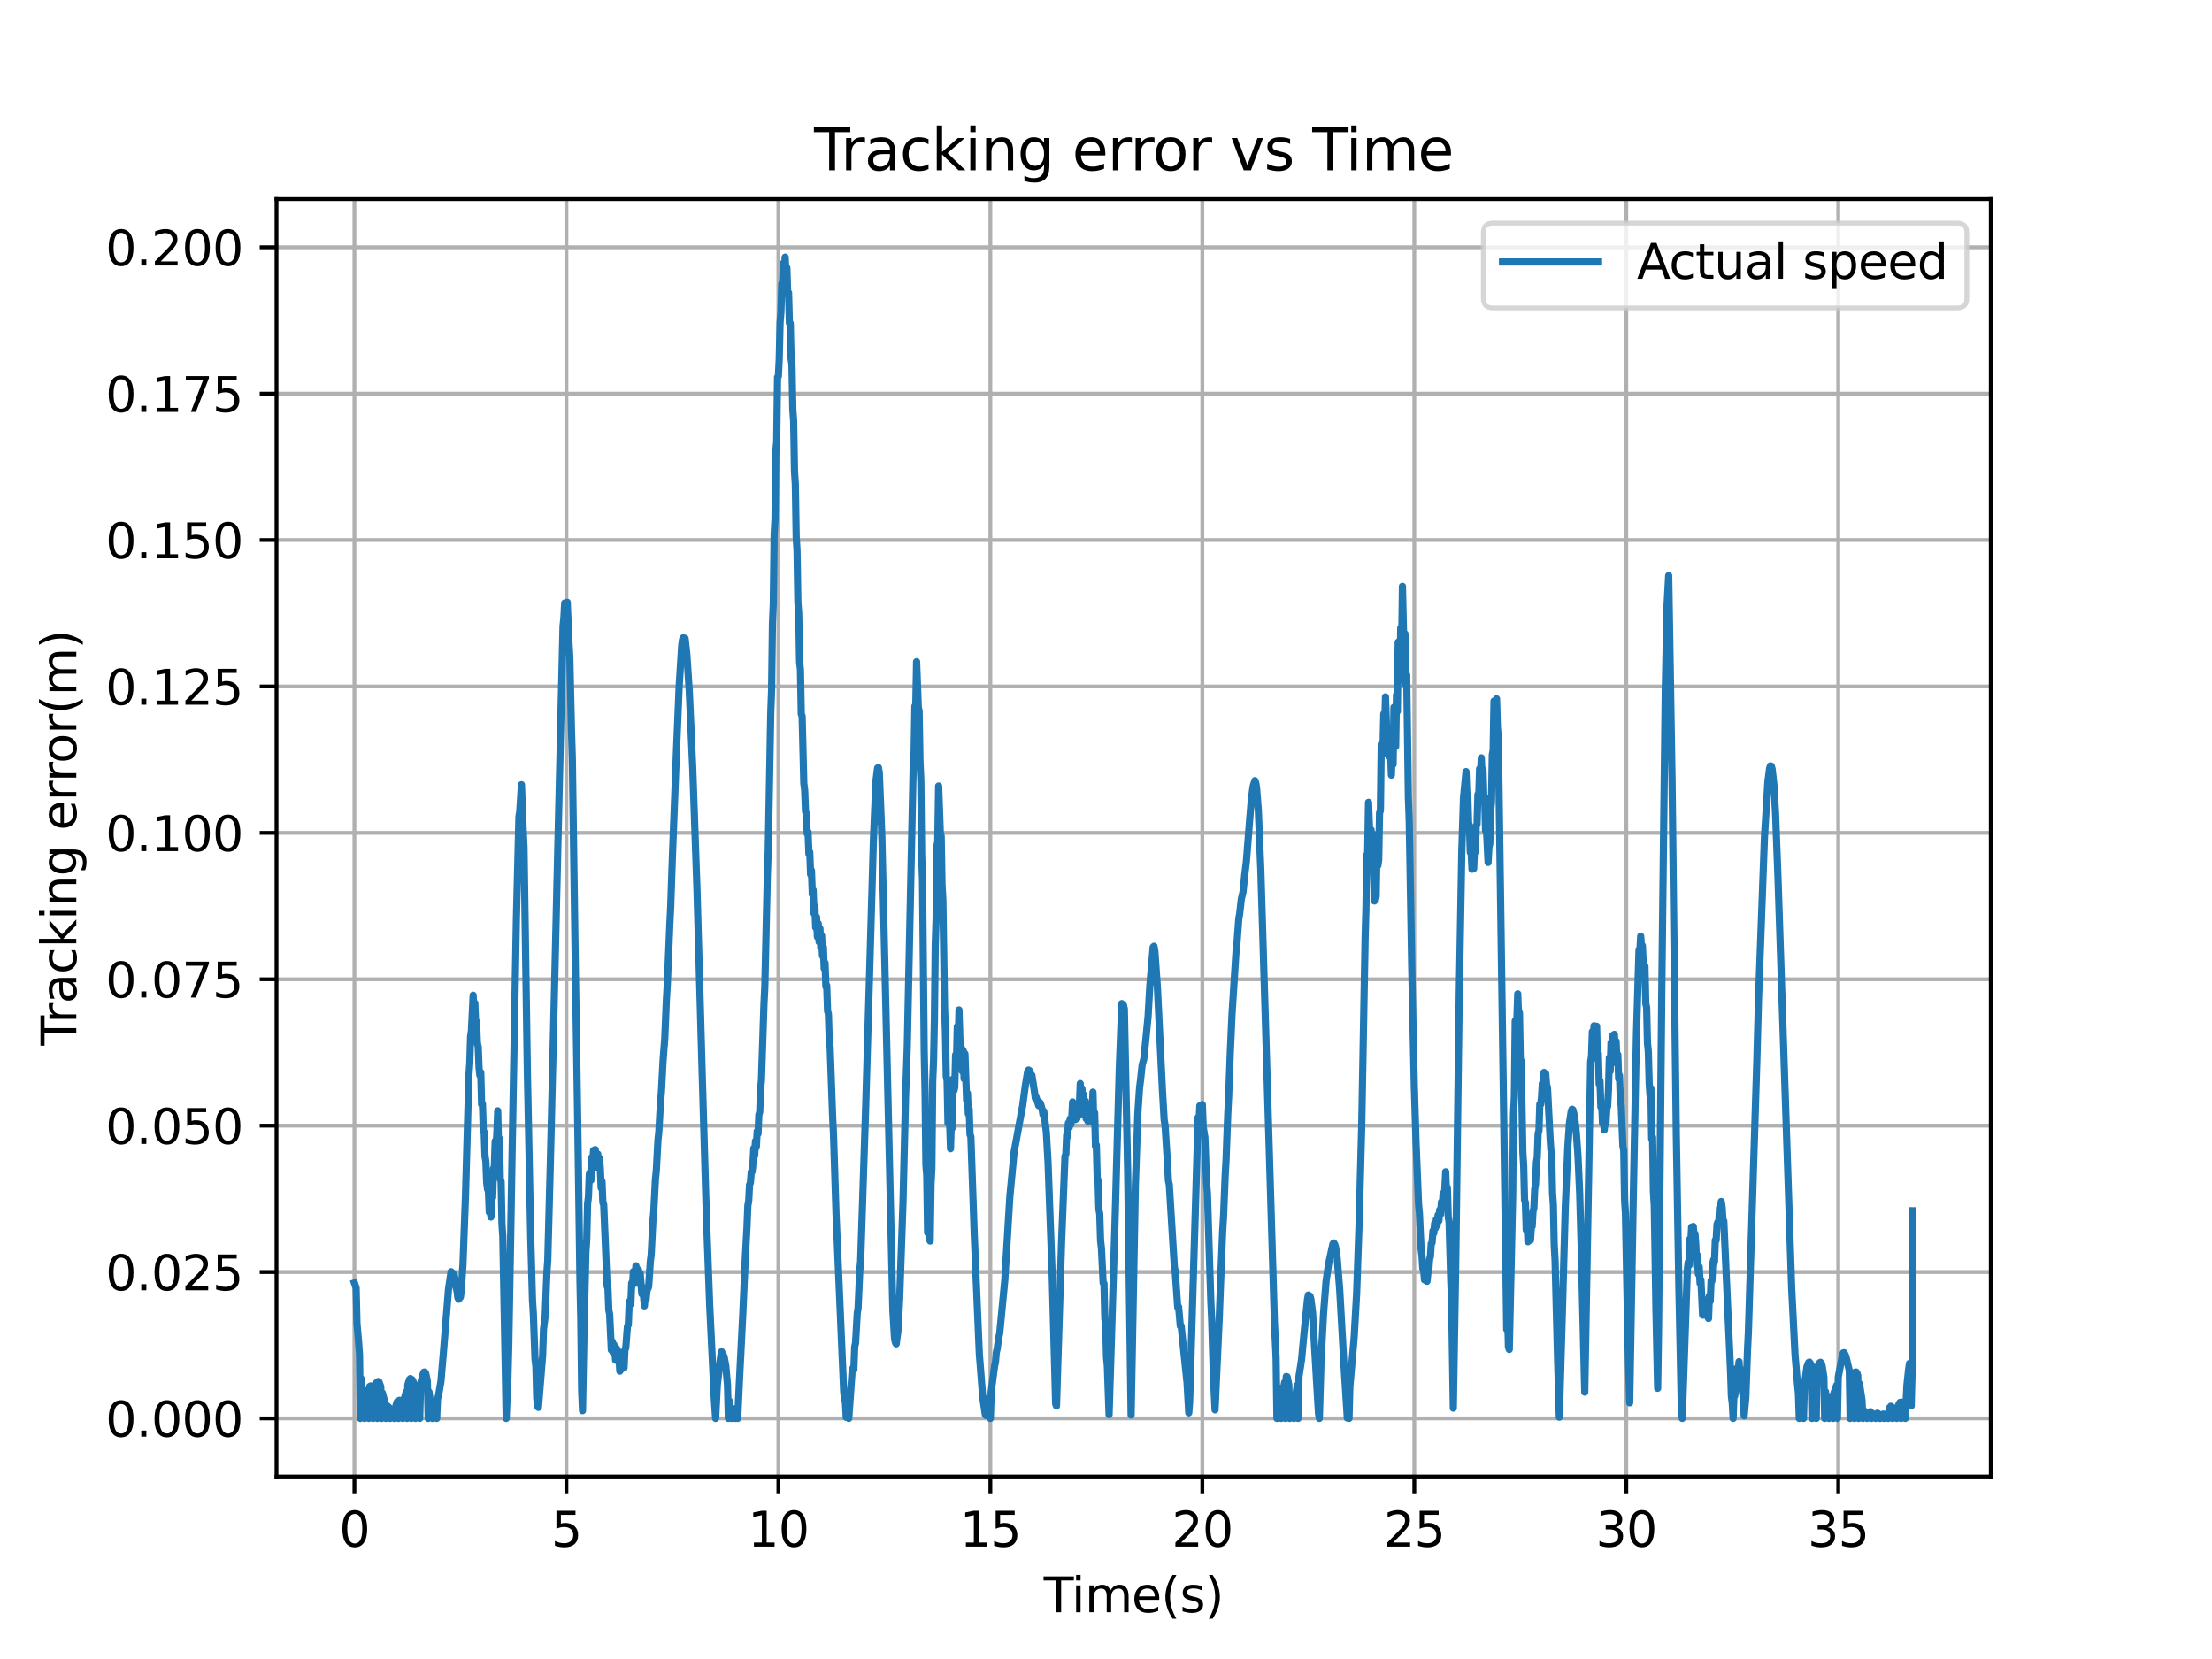 <?xml version="1.0" encoding="utf-8" standalone="no"?>
<!DOCTYPE svg PUBLIC "-//W3C//DTD SVG 1.1//EN"
  "http://www.w3.org/Graphics/SVG/1.1/DTD/svg11.dtd">
<svg xmlns:xlink="http://www.w3.org/1999/xlink" width="460.8pt" height="345.6pt" viewBox="0 0 460.8 345.6" xmlns="http://www.w3.org/2000/svg" version="1.1">
 <defs>
  <style type="text/css">*{stroke-linejoin: round; stroke-linecap: butt}</style>
 </defs>
 <g id="figure_1">
  <g id="patch_1">
   <path d="M 0 345.6 
L 460.8 345.6 
L 460.8 0 
L 0 0 
z
" style="fill: #ffffff"/>
  </g>
  <g id="axes_1">
   <g id="patch_2">
    <path d="M 57.6 307.584 
L 414.72 307.584 
L 414.72 41.472 
L 57.6 41.472 
z
" style="fill: #ffffff"/>
   </g>
   <g id="matplotlib.axis_1">
    <g id="xtick_1">
     <g id="line2d_1">
      <path d="M 73.833 307.584 
L 73.833 41.472 
" clip-path="url(#pacce4612eb)" style="fill: none; stroke: #b0b0b0; stroke-width: 0.8; stroke-linecap: square"/>
     </g>
     <g id="line2d_2">
      <defs>
       <path id="m00de88ca9b" d="M 0 0 
L 0 3.5 
" style="stroke: #000000; stroke-width: 0.8"/>
      </defs>
      <g>
       <use xlink:href="#m00de88ca9b" x="73.833" y="307.584" style="stroke: #000000; stroke-width: 0.8"/>
      </g>
     </g>
     <g id="text_1">
      <!-- 0 -->
      <g transform="translate(70.651 322.182) scale(0.1 -0.1)">
       <defs>
        <path id="DejaVuSans-30" d="M 2034 4250 
Q 1547 4250 1301 3770 
Q 1056 3291 1056 2328 
Q 1056 1369 1301 889 
Q 1547 409 2034 409 
Q 2525 409 2770 889 
Q 3016 1369 3016 2328 
Q 3016 3291 2770 3770 
Q 2525 4250 2034 4250 
z
M 2034 4750 
Q 2819 4750 3233 4129 
Q 3647 3509 3647 2328 
Q 3647 1150 3233 529 
Q 2819 -91 2034 -91 
Q 1250 -91 836 529 
Q 422 1150 422 2328 
Q 422 3509 836 4129 
Q 1250 4750 2034 4750 
z
" transform="scale(0.016)"/>
       </defs>
       <use xlink:href="#DejaVuSans-30"/>
      </g>
     </g>
    </g>
    <g id="xtick_2">
     <g id="line2d_3">
      <path d="M 117.991 307.584 
L 117.991 41.472 
" clip-path="url(#pacce4612eb)" style="fill: none; stroke: #b0b0b0; stroke-width: 0.8; stroke-linecap: square"/>
     </g>
     <g id="line2d_4">
      <g>
       <use xlink:href="#m00de88ca9b" x="117.991" y="307.584" style="stroke: #000000; stroke-width: 0.8"/>
      </g>
     </g>
     <g id="text_2">
      <!-- 5 -->
      <g transform="translate(114.81 322.182) scale(0.1 -0.1)">
       <defs>
        <path id="DejaVuSans-35" d="M 691 4666 
L 3169 4666 
L 3169 4134 
L 1269 4134 
L 1269 2991 
Q 1406 3038 1543 3061 
Q 1681 3084 1819 3084 
Q 2600 3084 3056 2656 
Q 3513 2228 3513 1497 
Q 3513 744 3044 326 
Q 2575 -91 1722 -91 
Q 1428 -91 1123 -41 
Q 819 9 494 109 
L 494 744 
Q 775 591 1075 516 
Q 1375 441 1709 441 
Q 2250 441 2565 725 
Q 2881 1009 2881 1497 
Q 2881 1984 2565 2268 
Q 2250 2553 1709 2553 
Q 1456 2553 1204 2497 
Q 953 2441 691 2322 
L 691 4666 
z
" transform="scale(0.016)"/>
       </defs>
       <use xlink:href="#DejaVuSans-35"/>
      </g>
     </g>
    </g>
    <g id="xtick_3">
     <g id="line2d_5">
      <path d="M 162.15 307.584 
L 162.15 41.472 
" clip-path="url(#pacce4612eb)" style="fill: none; stroke: #b0b0b0; stroke-width: 0.8; stroke-linecap: square"/>
     </g>
     <g id="line2d_6">
      <g>
       <use xlink:href="#m00de88ca9b" x="162.15" y="307.584" style="stroke: #000000; stroke-width: 0.8"/>
      </g>
     </g>
     <g id="text_3">
      <!-- 10 -->
      <g transform="translate(155.788 322.182) scale(0.1 -0.1)">
       <defs>
        <path id="DejaVuSans-31" d="M 794 531 
L 1825 531 
L 1825 4091 
L 703 3866 
L 703 4441 
L 1819 4666 
L 2450 4666 
L 2450 531 
L 3481 531 
L 3481 0 
L 794 0 
L 794 531 
z
" transform="scale(0.016)"/>
       </defs>
       <use xlink:href="#DejaVuSans-31"/>
       <use xlink:href="#DejaVuSans-30" x="63.623"/>
      </g>
     </g>
    </g>
    <g id="xtick_4">
     <g id="line2d_7">
      <path d="M 206.309 307.584 
L 206.309 41.472 
" clip-path="url(#pacce4612eb)" style="fill: none; stroke: #b0b0b0; stroke-width: 0.8; stroke-linecap: square"/>
     </g>
     <g id="line2d_8">
      <g>
       <use xlink:href="#m00de88ca9b" x="206.309" y="307.584" style="stroke: #000000; stroke-width: 0.8"/>
      </g>
     </g>
     <g id="text_4">
      <!-- 15 -->
      <g transform="translate(199.946 322.182) scale(0.1 -0.1)">
       <use xlink:href="#DejaVuSans-31"/>
       <use xlink:href="#DejaVuSans-35" x="63.623"/>
      </g>
     </g>
    </g>
    <g id="xtick_5">
     <g id="line2d_9">
      <path d="M 250.467 307.584 
L 250.467 41.472 
" clip-path="url(#pacce4612eb)" style="fill: none; stroke: #b0b0b0; stroke-width: 0.8; stroke-linecap: square"/>
     </g>
     <g id="line2d_10">
      <g>
       <use xlink:href="#m00de88ca9b" x="250.467" y="307.584" style="stroke: #000000; stroke-width: 0.8"/>
      </g>
     </g>
     <g id="text_5">
      <!-- 20 -->
      <g transform="translate(244.105 322.182) scale(0.1 -0.1)">
       <defs>
        <path id="DejaVuSans-32" d="M 1228 531 
L 3431 531 
L 3431 0 
L 469 0 
L 469 531 
Q 828 903 1448 1529 
Q 2069 2156 2228 2338 
Q 2531 2678 2651 2914 
Q 2772 3150 2772 3378 
Q 2772 3750 2511 3984 
Q 2250 4219 1831 4219 
Q 1534 4219 1204 4116 
Q 875 4013 500 3803 
L 500 4441 
Q 881 4594 1212 4672 
Q 1544 4750 1819 4750 
Q 2544 4750 2975 4387 
Q 3406 4025 3406 3419 
Q 3406 3131 3298 2873 
Q 3191 2616 2906 2266 
Q 2828 2175 2409 1742 
Q 1991 1309 1228 531 
z
" transform="scale(0.016)"/>
       </defs>
       <use xlink:href="#DejaVuSans-32"/>
       <use xlink:href="#DejaVuSans-30" x="63.623"/>
      </g>
     </g>
    </g>
    <g id="xtick_6">
     <g id="line2d_11">
      <path d="M 294.626 307.584 
L 294.626 41.472 
" clip-path="url(#pacce4612eb)" style="fill: none; stroke: #b0b0b0; stroke-width: 0.8; stroke-linecap: square"/>
     </g>
     <g id="line2d_12">
      <g>
       <use xlink:href="#m00de88ca9b" x="294.626" y="307.584" style="stroke: #000000; stroke-width: 0.8"/>
      </g>
     </g>
     <g id="text_6">
      <!-- 25 -->
      <g transform="translate(288.264 322.182) scale(0.1 -0.1)">
       <use xlink:href="#DejaVuSans-32"/>
       <use xlink:href="#DejaVuSans-35" x="63.623"/>
      </g>
     </g>
    </g>
    <g id="xtick_7">
     <g id="line2d_13">
      <path d="M 338.785 307.584 
L 338.785 41.472 
" clip-path="url(#pacce4612eb)" style="fill: none; stroke: #b0b0b0; stroke-width: 0.8; stroke-linecap: square"/>
     </g>
     <g id="line2d_14">
      <g>
       <use xlink:href="#m00de88ca9b" x="338.785" y="307.584" style="stroke: #000000; stroke-width: 0.8"/>
      </g>
     </g>
     <g id="text_7">
      <!-- 30 -->
      <g transform="translate(332.422 322.182) scale(0.1 -0.1)">
       <defs>
        <path id="DejaVuSans-33" d="M 2597 2516 
Q 3050 2419 3304 2112 
Q 3559 1806 3559 1356 
Q 3559 666 3084 287 
Q 2609 -91 1734 -91 
Q 1441 -91 1130 -33 
Q 819 25 488 141 
L 488 750 
Q 750 597 1062 519 
Q 1375 441 1716 441 
Q 2309 441 2620 675 
Q 2931 909 2931 1356 
Q 2931 1769 2642 2001 
Q 2353 2234 1838 2234 
L 1294 2234 
L 1294 2753 
L 1863 2753 
Q 2328 2753 2575 2939 
Q 2822 3125 2822 3475 
Q 2822 3834 2567 4026 
Q 2313 4219 1838 4219 
Q 1578 4219 1281 4162 
Q 984 4106 628 3988 
L 628 4550 
Q 988 4650 1302 4700 
Q 1616 4750 1894 4750 
Q 2613 4750 3031 4423 
Q 3450 4097 3450 3541 
Q 3450 3153 3228 2886 
Q 3006 2619 2597 2516 
z
" transform="scale(0.016)"/>
       </defs>
       <use xlink:href="#DejaVuSans-33"/>
       <use xlink:href="#DejaVuSans-30" x="63.623"/>
      </g>
     </g>
    </g>
    <g id="xtick_8">
     <g id="line2d_15">
      <path d="M 382.943 307.584 
L 382.943 41.472 
" clip-path="url(#pacce4612eb)" style="fill: none; stroke: #b0b0b0; stroke-width: 0.8; stroke-linecap: square"/>
     </g>
     <g id="line2d_16">
      <g>
       <use xlink:href="#m00de88ca9b" x="382.943" y="307.584" style="stroke: #000000; stroke-width: 0.8"/>
      </g>
     </g>
     <g id="text_8">
      <!-- 35 -->
      <g transform="translate(376.581 322.182) scale(0.1 -0.1)">
       <use xlink:href="#DejaVuSans-33"/>
       <use xlink:href="#DejaVuSans-35" x="63.623"/>
      </g>
     </g>
    </g>
    <g id="text_9">
     <!-- Time(s) -->
     <g transform="translate(217.42 335.861) scale(0.1 -0.1)">
      <defs>
       <path id="DejaVuSans-54" d="M -19 4666 
L 3928 4666 
L 3928 4134 
L 2272 4134 
L 2272 0 
L 1638 0 
L 1638 4134 
L -19 4134 
L -19 4666 
z
" transform="scale(0.016)"/>
       <path id="DejaVuSans-69" d="M 603 3500 
L 1178 3500 
L 1178 0 
L 603 0 
L 603 3500 
z
M 603 4863 
L 1178 4863 
L 1178 4134 
L 603 4134 
L 603 4863 
z
" transform="scale(0.016)"/>
       <path id="DejaVuSans-6d" d="M 3328 2828 
Q 3544 3216 3844 3400 
Q 4144 3584 4550 3584 
Q 5097 3584 5394 3201 
Q 5691 2819 5691 2113 
L 5691 0 
L 5113 0 
L 5113 2094 
Q 5113 2597 4934 2840 
Q 4756 3084 4391 3084 
Q 3944 3084 3684 2787 
Q 3425 2491 3425 1978 
L 3425 0 
L 2847 0 
L 2847 2094 
Q 2847 2600 2669 2842 
Q 2491 3084 2119 3084 
Q 1678 3084 1418 2786 
Q 1159 2488 1159 1978 
L 1159 0 
L 581 0 
L 581 3500 
L 1159 3500 
L 1159 2956 
Q 1356 3278 1631 3431 
Q 1906 3584 2284 3584 
Q 2666 3584 2933 3390 
Q 3200 3197 3328 2828 
z
" transform="scale(0.016)"/>
       <path id="DejaVuSans-65" d="M 3597 1894 
L 3597 1613 
L 953 1613 
Q 991 1019 1311 708 
Q 1631 397 2203 397 
Q 2534 397 2845 478 
Q 3156 559 3463 722 
L 3463 178 
Q 3153 47 2828 -22 
Q 2503 -91 2169 -91 
Q 1331 -91 842 396 
Q 353 884 353 1716 
Q 353 2575 817 3079 
Q 1281 3584 2069 3584 
Q 2775 3584 3186 3129 
Q 3597 2675 3597 1894 
z
M 3022 2063 
Q 3016 2534 2758 2815 
Q 2500 3097 2075 3097 
Q 1594 3097 1305 2825 
Q 1016 2553 972 2059 
L 3022 2063 
z
" transform="scale(0.016)"/>
       <path id="DejaVuSans-28" d="M 1984 4856 
Q 1566 4138 1362 3434 
Q 1159 2731 1159 2009 
Q 1159 1288 1364 580 
Q 1569 -128 1984 -844 
L 1484 -844 
Q 1016 -109 783 600 
Q 550 1309 550 2009 
Q 550 2706 781 3412 
Q 1013 4119 1484 4856 
L 1984 4856 
z
" transform="scale(0.016)"/>
       <path id="DejaVuSans-73" d="M 2834 3397 
L 2834 2853 
Q 2591 2978 2328 3040 
Q 2066 3103 1784 3103 
Q 1356 3103 1142 2972 
Q 928 2841 928 2578 
Q 928 2378 1081 2264 
Q 1234 2150 1697 2047 
L 1894 2003 
Q 2506 1872 2764 1633 
Q 3022 1394 3022 966 
Q 3022 478 2636 193 
Q 2250 -91 1575 -91 
Q 1294 -91 989 -36 
Q 684 19 347 128 
L 347 722 
Q 666 556 975 473 
Q 1284 391 1588 391 
Q 1994 391 2212 530 
Q 2431 669 2431 922 
Q 2431 1156 2273 1281 
Q 2116 1406 1581 1522 
L 1381 1569 
Q 847 1681 609 1914 
Q 372 2147 372 2553 
Q 372 3047 722 3315 
Q 1072 3584 1716 3584 
Q 2034 3584 2315 3537 
Q 2597 3491 2834 3397 
z
" transform="scale(0.016)"/>
       <path id="DejaVuSans-29" d="M 513 4856 
L 1013 4856 
Q 1481 4119 1714 3412 
Q 1947 2706 1947 2009 
Q 1947 1309 1714 600 
Q 1481 -109 1013 -844 
L 513 -844 
Q 928 -128 1133 580 
Q 1338 1288 1338 2009 
Q 1338 2731 1133 3434 
Q 928 4138 513 4856 
z
" transform="scale(0.016)"/>
      </defs>
      <use xlink:href="#DejaVuSans-54"/>
      <use xlink:href="#DejaVuSans-69" x="57.959"/>
      <use xlink:href="#DejaVuSans-6d" x="85.742"/>
      <use xlink:href="#DejaVuSans-65" x="183.154"/>
      <use xlink:href="#DejaVuSans-28" x="244.678"/>
      <use xlink:href="#DejaVuSans-73" x="283.691"/>
      <use xlink:href="#DejaVuSans-29" x="335.791"/>
     </g>
    </g>
   </g>
   <g id="matplotlib.axis_2">
    <g id="ytick_1">
     <g id="line2d_17">
      <path d="M 57.6 295.488 
L 414.72 295.488 
" clip-path="url(#pacce4612eb)" style="fill: none; stroke: #b0b0b0; stroke-width: 0.8; stroke-linecap: square"/>
     </g>
     <g id="line2d_18">
      <defs>
       <path id="ma9a8882706" d="M 0 0 
L -3.5 0 
" style="stroke: #000000; stroke-width: 0.8"/>
      </defs>
      <g>
       <use xlink:href="#ma9a8882706" x="57.6" y="295.488" style="stroke: #000000; stroke-width: 0.8"/>
      </g>
     </g>
     <g id="text_10">
      <!-- 0.000 -->
      <g transform="translate(21.972 299.287) scale(0.1 -0.1)">
       <defs>
        <path id="DejaVuSans-2e" d="M 684 794 
L 1344 794 
L 1344 0 
L 684 0 
L 684 794 
z
" transform="scale(0.016)"/>
       </defs>
       <use xlink:href="#DejaVuSans-30"/>
       <use xlink:href="#DejaVuSans-2e" x="63.623"/>
       <use xlink:href="#DejaVuSans-30" x="95.41"/>
       <use xlink:href="#DejaVuSans-30" x="159.033"/>
       <use xlink:href="#DejaVuSans-30" x="222.656"/>
      </g>
     </g>
    </g>
    <g id="ytick_2">
     <g id="line2d_19">
      <path d="M 57.6 264.991 
L 414.72 264.991 
" clip-path="url(#pacce4612eb)" style="fill: none; stroke: #b0b0b0; stroke-width: 0.8; stroke-linecap: square"/>
     </g>
     <g id="line2d_20">
      <g>
       <use xlink:href="#ma9a8882706" x="57.6" y="264.991" style="stroke: #000000; stroke-width: 0.8"/>
      </g>
     </g>
     <g id="text_11">
      <!-- 0.025 -->
      <g transform="translate(21.972 268.79) scale(0.1 -0.1)">
       <use xlink:href="#DejaVuSans-30"/>
       <use xlink:href="#DejaVuSans-2e" x="63.623"/>
       <use xlink:href="#DejaVuSans-30" x="95.41"/>
       <use xlink:href="#DejaVuSans-32" x="159.033"/>
       <use xlink:href="#DejaVuSans-35" x="222.656"/>
      </g>
     </g>
    </g>
    <g id="ytick_3">
     <g id="line2d_21">
      <path d="M 57.6 234.494 
L 414.72 234.494 
" clip-path="url(#pacce4612eb)" style="fill: none; stroke: #b0b0b0; stroke-width: 0.8; stroke-linecap: square"/>
     </g>
     <g id="line2d_22">
      <g>
       <use xlink:href="#ma9a8882706" x="57.6" y="234.494" style="stroke: #000000; stroke-width: 0.8"/>
      </g>
     </g>
     <g id="text_12">
      <!-- 0.050 -->
      <g transform="translate(21.972 238.293) scale(0.1 -0.1)">
       <use xlink:href="#DejaVuSans-30"/>
       <use xlink:href="#DejaVuSans-2e" x="63.623"/>
       <use xlink:href="#DejaVuSans-30" x="95.41"/>
       <use xlink:href="#DejaVuSans-35" x="159.033"/>
       <use xlink:href="#DejaVuSans-30" x="222.656"/>
      </g>
     </g>
    </g>
    <g id="ytick_4">
     <g id="line2d_23">
      <path d="M 57.6 203.997 
L 414.72 203.997 
" clip-path="url(#pacce4612eb)" style="fill: none; stroke: #b0b0b0; stroke-width: 0.8; stroke-linecap: square"/>
     </g>
     <g id="line2d_24">
      <g>
       <use xlink:href="#ma9a8882706" x="57.6" y="203.997" style="stroke: #000000; stroke-width: 0.8"/>
      </g>
     </g>
     <g id="text_13">
      <!-- 0.075 -->
      <g transform="translate(21.972 207.796) scale(0.1 -0.1)">
       <defs>
        <path id="DejaVuSans-37" d="M 525 4666 
L 3525 4666 
L 3525 4397 
L 1831 0 
L 1172 0 
L 2766 4134 
L 525 4134 
L 525 4666 
z
" transform="scale(0.016)"/>
       </defs>
       <use xlink:href="#DejaVuSans-30"/>
       <use xlink:href="#DejaVuSans-2e" x="63.623"/>
       <use xlink:href="#DejaVuSans-30" x="95.41"/>
       <use xlink:href="#DejaVuSans-37" x="159.033"/>
       <use xlink:href="#DejaVuSans-35" x="222.656"/>
      </g>
     </g>
    </g>
    <g id="ytick_5">
     <g id="line2d_25">
      <path d="M 57.6 173.5 
L 414.72 173.5 
" clip-path="url(#pacce4612eb)" style="fill: none; stroke: #b0b0b0; stroke-width: 0.8; stroke-linecap: square"/>
     </g>
     <g id="line2d_26">
      <g>
       <use xlink:href="#ma9a8882706" x="57.6" y="173.5" style="stroke: #000000; stroke-width: 0.8"/>
      </g>
     </g>
     <g id="text_14">
      <!-- 0.100 -->
      <g transform="translate(21.972 177.299) scale(0.1 -0.1)">
       <use xlink:href="#DejaVuSans-30"/>
       <use xlink:href="#DejaVuSans-2e" x="63.623"/>
       <use xlink:href="#DejaVuSans-31" x="95.41"/>
       <use xlink:href="#DejaVuSans-30" x="159.033"/>
       <use xlink:href="#DejaVuSans-30" x="222.656"/>
      </g>
     </g>
    </g>
    <g id="ytick_6">
     <g id="line2d_27">
      <path d="M 57.6 143.003 
L 414.72 143.003 
" clip-path="url(#pacce4612eb)" style="fill: none; stroke: #b0b0b0; stroke-width: 0.8; stroke-linecap: square"/>
     </g>
     <g id="line2d_28">
      <g>
       <use xlink:href="#ma9a8882706" x="57.6" y="143.003" style="stroke: #000000; stroke-width: 0.8"/>
      </g>
     </g>
     <g id="text_15">
      <!-- 0.125 -->
      <g transform="translate(21.972 146.802) scale(0.1 -0.1)">
       <use xlink:href="#DejaVuSans-30"/>
       <use xlink:href="#DejaVuSans-2e" x="63.623"/>
       <use xlink:href="#DejaVuSans-31" x="95.41"/>
       <use xlink:href="#DejaVuSans-32" x="159.033"/>
       <use xlink:href="#DejaVuSans-35" x="222.656"/>
      </g>
     </g>
    </g>
    <g id="ytick_7">
     <g id="line2d_29">
      <path d="M 57.6 112.505 
L 414.72 112.505 
" clip-path="url(#pacce4612eb)" style="fill: none; stroke: #b0b0b0; stroke-width: 0.8; stroke-linecap: square"/>
     </g>
     <g id="line2d_30">
      <g>
       <use xlink:href="#ma9a8882706" x="57.6" y="112.505" style="stroke: #000000; stroke-width: 0.8"/>
      </g>
     </g>
     <g id="text_16">
      <!-- 0.150 -->
      <g transform="translate(21.972 116.305) scale(0.1 -0.1)">
       <use xlink:href="#DejaVuSans-30"/>
       <use xlink:href="#DejaVuSans-2e" x="63.623"/>
       <use xlink:href="#DejaVuSans-31" x="95.41"/>
       <use xlink:href="#DejaVuSans-35" x="159.033"/>
       <use xlink:href="#DejaVuSans-30" x="222.656"/>
      </g>
     </g>
    </g>
    <g id="ytick_8">
     <g id="line2d_31">
      <path d="M 57.6 82.008 
L 414.72 82.008 
" clip-path="url(#pacce4612eb)" style="fill: none; stroke: #b0b0b0; stroke-width: 0.8; stroke-linecap: square"/>
     </g>
     <g id="line2d_32">
      <g>
       <use xlink:href="#ma9a8882706" x="57.6" y="82.008" style="stroke: #000000; stroke-width: 0.8"/>
      </g>
     </g>
     <g id="text_17">
      <!-- 0.175 -->
      <g transform="translate(21.972 85.808) scale(0.1 -0.1)">
       <use xlink:href="#DejaVuSans-30"/>
       <use xlink:href="#DejaVuSans-2e" x="63.623"/>
       <use xlink:href="#DejaVuSans-31" x="95.41"/>
       <use xlink:href="#DejaVuSans-37" x="159.033"/>
       <use xlink:href="#DejaVuSans-35" x="222.656"/>
      </g>
     </g>
    </g>
    <g id="ytick_9">
     <g id="line2d_33">
      <path d="M 57.6 51.511 
L 414.72 51.511 
" clip-path="url(#pacce4612eb)" style="fill: none; stroke: #b0b0b0; stroke-width: 0.8; stroke-linecap: square"/>
     </g>
     <g id="line2d_34">
      <g>
       <use xlink:href="#ma9a8882706" x="57.6" y="51.511" style="stroke: #000000; stroke-width: 0.8"/>
      </g>
     </g>
     <g id="text_18">
      <!-- 0.200 -->
      <g transform="translate(21.972 55.31) scale(0.1 -0.1)">
       <use xlink:href="#DejaVuSans-30"/>
       <use xlink:href="#DejaVuSans-2e" x="63.623"/>
       <use xlink:href="#DejaVuSans-32" x="95.41"/>
       <use xlink:href="#DejaVuSans-30" x="159.033"/>
       <use xlink:href="#DejaVuSans-30" x="222.656"/>
      </g>
     </g>
    </g>
    <g id="text_19">
     <!-- Tracking error(m) -->
     <g transform="translate(15.892 217.804) rotate(-90) scale(0.1 -0.1)">
      <defs>
       <path id="DejaVuSans-72" d="M 2631 2963 
Q 2534 3019 2420 3045 
Q 2306 3072 2169 3072 
Q 1681 3072 1420 2755 
Q 1159 2438 1159 1844 
L 1159 0 
L 581 0 
L 581 3500 
L 1159 3500 
L 1159 2956 
Q 1341 3275 1631 3429 
Q 1922 3584 2338 3584 
Q 2397 3584 2469 3576 
Q 2541 3569 2628 3553 
L 2631 2963 
z
" transform="scale(0.016)"/>
       <path id="DejaVuSans-61" d="M 2194 1759 
Q 1497 1759 1228 1600 
Q 959 1441 959 1056 
Q 959 750 1161 570 
Q 1363 391 1709 391 
Q 2188 391 2477 730 
Q 2766 1069 2766 1631 
L 2766 1759 
L 2194 1759 
z
M 3341 1997 
L 3341 0 
L 2766 0 
L 2766 531 
Q 2569 213 2275 61 
Q 1981 -91 1556 -91 
Q 1019 -91 701 211 
Q 384 513 384 1019 
Q 384 1609 779 1909 
Q 1175 2209 1959 2209 
L 2766 2209 
L 2766 2266 
Q 2766 2663 2505 2880 
Q 2244 3097 1772 3097 
Q 1472 3097 1187 3025 
Q 903 2953 641 2809 
L 641 3341 
Q 956 3463 1253 3523 
Q 1550 3584 1831 3584 
Q 2591 3584 2966 3190 
Q 3341 2797 3341 1997 
z
" transform="scale(0.016)"/>
       <path id="DejaVuSans-63" d="M 3122 3366 
L 3122 2828 
Q 2878 2963 2633 3030 
Q 2388 3097 2138 3097 
Q 1578 3097 1268 2742 
Q 959 2388 959 1747 
Q 959 1106 1268 751 
Q 1578 397 2138 397 
Q 2388 397 2633 464 
Q 2878 531 3122 666 
L 3122 134 
Q 2881 22 2623 -34 
Q 2366 -91 2075 -91 
Q 1284 -91 818 406 
Q 353 903 353 1747 
Q 353 2603 823 3093 
Q 1294 3584 2113 3584 
Q 2378 3584 2631 3529 
Q 2884 3475 3122 3366 
z
" transform="scale(0.016)"/>
       <path id="DejaVuSans-6b" d="M 581 4863 
L 1159 4863 
L 1159 1991 
L 2875 3500 
L 3609 3500 
L 1753 1863 
L 3688 0 
L 2938 0 
L 1159 1709 
L 1159 0 
L 581 0 
L 581 4863 
z
" transform="scale(0.016)"/>
       <path id="DejaVuSans-6e" d="M 3513 2113 
L 3513 0 
L 2938 0 
L 2938 2094 
Q 2938 2591 2744 2837 
Q 2550 3084 2163 3084 
Q 1697 3084 1428 2787 
Q 1159 2491 1159 1978 
L 1159 0 
L 581 0 
L 581 3500 
L 1159 3500 
L 1159 2956 
Q 1366 3272 1645 3428 
Q 1925 3584 2291 3584 
Q 2894 3584 3203 3211 
Q 3513 2838 3513 2113 
z
" transform="scale(0.016)"/>
       <path id="DejaVuSans-67" d="M 2906 1791 
Q 2906 2416 2648 2759 
Q 2391 3103 1925 3103 
Q 1463 3103 1205 2759 
Q 947 2416 947 1791 
Q 947 1169 1205 825 
Q 1463 481 1925 481 
Q 2391 481 2648 825 
Q 2906 1169 2906 1791 
z
M 3481 434 
Q 3481 -459 3084 -895 
Q 2688 -1331 1869 -1331 
Q 1566 -1331 1297 -1286 
Q 1028 -1241 775 -1147 
L 775 -588 
Q 1028 -725 1275 -790 
Q 1522 -856 1778 -856 
Q 2344 -856 2625 -561 
Q 2906 -266 2906 331 
L 2906 616 
Q 2728 306 2450 153 
Q 2172 0 1784 0 
Q 1141 0 747 490 
Q 353 981 353 1791 
Q 353 2603 747 3093 
Q 1141 3584 1784 3584 
Q 2172 3584 2450 3431 
Q 2728 3278 2906 2969 
L 2906 3500 
L 3481 3500 
L 3481 434 
z
" transform="scale(0.016)"/>
       <path id="DejaVuSans-20" transform="scale(0.016)"/>
       <path id="DejaVuSans-6f" d="M 1959 3097 
Q 1497 3097 1228 2736 
Q 959 2375 959 1747 
Q 959 1119 1226 758 
Q 1494 397 1959 397 
Q 2419 397 2687 759 
Q 2956 1122 2956 1747 
Q 2956 2369 2687 2733 
Q 2419 3097 1959 3097 
z
M 1959 3584 
Q 2709 3584 3137 3096 
Q 3566 2609 3566 1747 
Q 3566 888 3137 398 
Q 2709 -91 1959 -91 
Q 1206 -91 779 398 
Q 353 888 353 1747 
Q 353 2609 779 3096 
Q 1206 3584 1959 3584 
z
" transform="scale(0.016)"/>
      </defs>
      <use xlink:href="#DejaVuSans-54"/>
      <use xlink:href="#DejaVuSans-72" x="46.334"/>
      <use xlink:href="#DejaVuSans-61" x="87.447"/>
      <use xlink:href="#DejaVuSans-63" x="148.727"/>
      <use xlink:href="#DejaVuSans-6b" x="203.707"/>
      <use xlink:href="#DejaVuSans-69" x="261.617"/>
      <use xlink:href="#DejaVuSans-6e" x="289.4"/>
      <use xlink:href="#DejaVuSans-67" x="352.779"/>
      <use xlink:href="#DejaVuSans-20" x="416.256"/>
      <use xlink:href="#DejaVuSans-65" x="448.043"/>
      <use xlink:href="#DejaVuSans-72" x="509.566"/>
      <use xlink:href="#DejaVuSans-72" x="548.93"/>
      <use xlink:href="#DejaVuSans-6f" x="587.793"/>
      <use xlink:href="#DejaVuSans-72" x="648.975"/>
      <use xlink:href="#DejaVuSans-28" x="690.088"/>
      <use xlink:href="#DejaVuSans-6d" x="729.102"/>
      <use xlink:href="#DejaVuSans-29" x="826.514"/>
     </g>
    </g>
   </g>
   <g id="line2d_35">
    <path d="M 73.833 267.26 
L 74.186 268.289 
L 74.186 268.289 
L 74.363 275.688 
L 74.363 275.688 
L 74.716 279.767 
L 74.716 279.767 
L 74.893 282.166 
L 74.893 282.166 
L 75.069 295.488 
L 75.069 295.488 
L 75.246 287.205 
L 75.246 287.205 
L 75.952 295.488 
L 75.952 295.488 
L 76.306 291.617 
L 76.306 291.617 
L 76.659 289.612 
L 76.659 289.612 
L 76.836 295.488 
L 76.836 295.488 
L 77.012 288.834 
L 77.012 288.834 
L 77.189 288.72 
L 77.189 288.72 
L 77.542 288.831 
L 77.542 288.831 
L 77.719 295.488 
L 77.719 295.488 
L 77.895 288.688 
L 77.895 288.688 
L 78.425 288.048 
L 78.425 288.048 
L 78.602 295.488 
L 78.602 295.488 
L 78.778 287.788 
L 78.778 287.788 
L 78.955 287.891 
L 78.955 287.891 
L 79.308 288.857 
L 79.308 288.857 
L 79.485 295.488 
L 79.485 295.488 
L 79.662 290.188 
L 79.662 290.188 
L 80.192 292.22 
L 80.192 292.22 
L 80.368 295.488 
L 80.368 295.488 
L 80.545 292.776 
L 80.545 292.776 
L 81.075 293.246 
L 81.075 293.246 
L 81.251 295.488 
L 81.251 295.488 
L 81.428 293.791 
L 81.428 293.791 
L 81.781 295.116 
L 81.781 295.116 
L 81.958 295.093 
L 81.958 295.093 
L 82.135 295.488 
L 82.135 295.488 
L 82.311 293.473 
L 82.311 293.473 
L 82.664 292.183 
L 82.664 292.183 
L 82.841 291.888 
L 82.841 291.888 
L 83.018 295.488 
L 83.194 291.717 
L 83.194 291.717 
L 83.548 291.88 
L 83.548 291.88 
L 83.724 291.971 
L 83.724 291.971 
L 83.901 295.488 
L 83.901 295.488 
L 84.078 291.76 
L 84.078 291.76 
L 84.431 290.666 
L 84.431 290.666 
L 84.607 289.963 
L 84.607 289.963 
L 84.784 295.488 
L 84.784 295.488 
L 84.961 288.438 
L 84.961 288.438 
L 85.314 287.344 
L 85.314 287.344 
L 85.491 287.179 
L 85.491 287.179 
L 85.667 295.488 
L 85.667 295.488 
L 85.844 287.398 
L 85.844 287.398 
L 86.021 287.708 
L 86.021 287.708 
L 86.374 288.791 
L 86.374 288.791 
L 86.55 295.488 
L 86.55 295.488 
L 86.727 289.701 
L 86.727 289.701 
L 87.08 289.969 
L 87.08 289.969 
L 87.257 289.579 
L 87.257 289.579 
L 87.434 295.488 
L 87.434 295.488 
L 87.61 288.224 
L 87.61 288.224 
L 88.14 286.214 
L 88.14 286.214 
L 88.317 285.836 
L 88.317 285.836 
L 88.493 285.82 
L 88.493 285.82 
L 88.67 286.097 
L 88.67 286.097 
L 89.023 287.656 
L 89.023 287.656 
L 89.2 295.488 
L 89.2 295.488 
L 89.377 289.963 
L 89.377 289.963 
L 90.083 295.488 
L 90.083 295.488 
L 90.436 293.339 
L 90.436 293.339 
L 90.79 292.103 
L 90.79 292.103 
L 90.966 295.488 
L 90.966 295.488 
L 91.143 291.345 
L 91.143 291.345 
L 91.32 290.901 
L 91.32 290.901 
L 91.849 287.81 
L 91.849 287.81 
L 92.379 281.603 
L 92.379 281.603 
L 93.439 268.485 
L 93.439 268.485 
L 93.969 264.92 
L 93.969 264.92 
L 94.146 265.207 
L 94.146 265.207 
L 94.322 265.228 
L 94.322 265.228 
L 94.676 265.757 
L 94.676 265.757 
L 95.029 268.297 
L 95.029 268.297 
L 95.206 268.924 
L 95.206 268.924 
L 95.382 270.364 
L 95.382 270.364 
L 95.559 270.655 
L 95.559 270.655 
L 95.912 270.205 
L 95.912 270.205 
L 96.089 268.666 
L 96.089 268.666 
L 96.442 263.416 
L 96.442 263.416 
L 96.972 248.941 
L 96.972 248.941 
L 97.678 223.945 
L 97.678 223.945 
L 97.855 221.533 
L 97.855 221.533 
L 98.032 215.858 
L 98.032 215.858 
L 98.208 214.757 
L 98.208 214.757 
L 98.562 207.321 
L 98.562 207.321 
L 98.738 210.913 
L 98.738 210.913 
L 98.915 208.951 
L 98.915 208.951 
L 99.091 213.234 
L 99.091 213.234 
L 99.268 212.824 
L 99.268 212.824 
L 99.445 217.313 
L 99.445 217.313 
L 99.621 218.068 
L 99.621 218.068 
L 99.798 222.569 
L 99.798 222.569 
L 99.975 224.037 
L 99.975 224.037 
L 100.151 223.398 
L 100.151 223.398 
L 100.328 230.073 
L 100.328 230.073 
L 100.505 229.955 
L 100.505 229.955 
L 100.681 235.676 
L 100.681 235.676 
L 100.858 235.811 
L 100.858 235.811 
L 101.034 240.929 
L 101.034 240.929 
L 101.211 241.868 
L 101.211 241.868 
L 101.388 246.383 
L 101.388 246.383 
L 101.564 247.755 
L 101.564 247.755 
L 101.741 248.008 
L 101.741 248.008 
L 101.918 252.529 
L 101.918 252.529 
L 102.094 251.921 
L 102.094 251.921 
L 102.271 253.533 
L 102.271 253.533 
L 102.448 249.73 
L 102.448 249.73 
L 102.624 249.454 
L 102.624 249.454 
L 102.801 243.39 
L 102.801 243.39 
L 102.977 243.149 
L 102.977 243.149 
L 103.154 237.72 
L 103.154 237.72 
L 103.331 238.826 
L 103.331 238.826 
L 103.507 236.021 
L 103.507 236.021 
L 103.684 231.401 
L 103.684 231.401 
L 103.861 239.024 
L 103.861 239.024 
L 104.037 237.185 
L 104.037 237.185 
L 104.214 245.609 
L 104.214 245.609 
L 104.391 246.149 
L 104.391 246.149 
L 104.567 254.956 
L 104.567 254.956 
L 104.744 257.581 
L 104.744 257.581 
L 105.45 295.488 
L 105.45 295.488 
L 105.804 287.223 
L 105.804 287.223 
L 105.98 280.371 
L 105.98 280.371 
L 106.687 239.688 
L 106.687 239.688 
L 107.57 191.522 
L 107.57 191.522 
L 108.1 170.114 
L 108.1 170.114 
L 108.276 169.045 
L 108.276 169.045 
L 108.63 163.466 
L 108.63 163.466 
L 108.983 172.781 
L 108.983 172.781 
L 109.16 176.491 
L 109.16 176.491 
L 109.866 223.619 
L 109.866 223.619 
L 110.573 258.285 
L 110.573 258.285 
L 110.926 270.798 
L 110.926 270.798 
L 111.103 273.625 
L 111.103 273.625 
L 111.456 283.212 
L 111.456 283.212 
L 111.633 284.603 
L 111.633 284.603 
L 111.809 291.172 
L 111.986 292.997 
L 111.986 292.997 
L 112.162 293.195 
L 112.162 293.195 
L 113.046 282.252 
L 113.046 282.252 
L 113.222 276.898 
L 113.222 276.898 
L 113.576 274.061 
L 113.576 274.061 
L 113.929 265.002 
L 113.929 265.002 
L 114.105 262.655 
L 114.105 262.655 
L 114.635 242.63 
L 114.635 242.63 
L 115.165 220.929 
L 115.165 220.929 
L 117.285 130.502 
L 117.285 130.502 
L 117.461 128.78 
L 117.461 128.78 
L 117.638 125.62 
L 117.638 125.62 
L 118.168 125.47 
L 118.168 125.47 
L 118.521 133.862 
L 118.521 133.862 
L 118.698 136.837 
L 118.698 136.837 
L 119.051 152.226 
L 119.051 152.226 
L 119.228 158.046 
L 119.228 158.046 
L 119.758 195.148 
L 119.758 195.148 
L 120.464 241.411 
L 120.464 241.411 
L 120.818 266.928 
L 120.818 266.928 
L 120.994 275.044 
L 120.994 275.044 
L 121.171 289.645 
L 121.171 289.645 
L 121.347 293.886 
L 121.347 293.886 
L 121.701 275.362 
L 121.701 275.362 
L 122.054 260.845 
L 122.054 260.845 
L 122.231 258.246 
L 122.231 258.246 
L 122.407 250.777 
L 122.407 250.777 
L 122.584 249.318 
L 122.584 249.318 
L 122.761 244.594 
L 122.761 244.594 
L 122.937 244.18 
L 122.937 244.18 
L 123.114 245.85 
L 123.114 245.85 
L 123.29 241.103 
L 123.29 241.103 
L 123.467 242.591 
L 123.467 242.591 
L 123.644 239.634 
L 123.644 239.634 
L 123.82 241.229 
L 123.997 239.475 
L 124.174 240.518 
L 124.174 240.518 
L 124.35 243.251 
L 124.35 243.251 
L 124.527 240.415 
L 124.527 240.415 
L 124.704 242.721 
L 124.704 242.721 
L 124.88 241.257 
L 124.88 241.257 
L 125.057 243.353 
L 125.057 243.353 
L 125.233 247.459 
L 125.233 247.459 
L 125.41 246.103 
L 125.41 246.103 
L 125.587 250.518 
L 125.587 250.518 
L 125.763 250.917 
L 125.763 250.917 
L 126.47 267.927 
L 126.47 267.927 
L 126.646 268.366 
L 126.646 268.366 
L 126.823 272.902 
L 126.823 272.902 
L 127 273.781 
L 127 273.781 
L 127.353 281.243 
L 127.353 281.243 
L 127.53 279.456 
L 127.53 279.456 
L 127.706 281.725 
L 127.706 281.725 
L 127.883 280.098 
L 127.883 280.098 
L 128.06 281.027 
L 128.06 281.027 
L 128.236 283.364 
L 128.236 283.364 
L 128.413 280.864 
L 128.413 280.864 
L 128.589 282.768 
L 128.589 282.768 
L 128.766 281.48 
L 128.766 281.48 
L 128.943 282.898 
L 128.943 282.898 
L 129.119 285.637 
L 129.119 285.637 
L 129.296 283.597 
L 129.296 283.597 
L 129.473 285.221 
L 129.473 285.221 
L 129.649 283.442 
L 129.649 283.442 
L 129.826 283.748 
L 129.826 283.748 
L 130.003 284.937 
L 130.003 284.937 
L 130.179 281.163 
L 130.179 281.163 
L 130.356 280.808 
L 130.356 280.808 
L 130.709 276.31 
L 130.709 276.31 
L 130.886 276 
L 130.886 276 
L 131.062 271.741 
L 131.062 271.741 
L 131.239 270.946 
L 131.239 270.946 
L 131.416 271.64 
L 131.416 271.64 
L 131.592 267.272 
L 131.592 267.272 
L 131.769 267.747 
L 131.769 267.747 
L 131.946 264.891 
L 131.946 264.891 
L 132.122 264.974 
L 132.122 264.974 
L 132.299 266.397 
L 132.299 266.397 
L 132.475 263.693 
L 132.475 263.693 
L 132.652 264.974 
L 132.652 264.974 
L 132.829 267.309 
L 132.829 267.309 
L 133.005 264.521 
L 133.005 264.521 
L 133.182 266.455 
L 133.182 266.455 
L 133.359 265.286 
L 133.359 265.286 
L 133.712 269.554 
L 133.712 269.554 
L 133.889 268.138 
L 133.889 268.138 
L 134.242 272.041 
L 134.242 272.041 
L 134.418 269.735 
L 134.418 269.735 
L 134.595 270.716 
L 134.595 270.716 
L 134.772 268.903 
L 134.772 268.903 
L 135.125 268.072 
L 135.125 268.072 
L 135.478 262.746 
L 135.478 262.746 
L 135.655 261.382 
L 135.655 261.382 
L 136.008 254.401 
L 136.008 254.401 
L 136.185 252.492 
L 136.185 252.492 
L 136.538 245.659 
L 136.538 245.659 
L 136.715 243.967 
L 136.715 243.967 
L 137.068 237.481 
L 137.068 237.481 
L 137.245 235.806 
L 137.245 235.806 
L 137.598 229.502 
L 137.598 229.502 
L 137.774 227.614 
L 137.774 227.614 
L 138.128 220.94 
L 138.128 220.94 
L 138.481 216.307 
L 138.481 216.307 
L 138.834 208.013 
L 138.834 208.013 
L 139.011 205.084 
L 139.011 205.084 
L 139.541 192.392 
L 139.541 192.392 
L 139.717 188.881 
L 139.717 188.881 
L 140.071 178.512 
L 140.071 178.512 
L 140.954 155.645 
L 140.954 155.645 
L 141.484 142.909 
L 141.484 142.909 
L 142.014 134.437 
L 142.014 134.437 
L 142.19 133.198 
L 142.19 133.198 
L 142.367 132.836 
L 142.367 132.836 
L 142.544 133.119 
L 142.544 133.119 
L 142.72 132.987 
L 142.72 132.987 
L 143.074 136.211 
L 143.074 136.211 
L 143.603 144.233 
L 143.603 144.233 
L 144.31 160.082 
L 144.31 160.082 
L 145.193 185.264 
L 145.193 185.264 
L 146.253 222.721 
L 146.253 222.721 
L 147.136 252.929 
L 147.136 252.929 
L 147.843 271.994 
L 147.843 271.994 
L 148.726 290.224 
L 148.726 290.224 
L 149.079 295.488 
L 149.079 295.488 
L 149.432 288.471 
L 149.432 288.471 
L 150.139 282.486 
L 150.139 282.486 
L 150.316 281.58 
L 150.316 281.58 
L 150.845 282.608 
L 150.845 282.608 
L 151.199 284.594 
L 151.199 284.594 
L 151.552 288.49 
L 151.552 288.49 
L 151.729 295.488 
L 151.729 295.488 
L 151.905 291.81 
L 151.905 291.81 
L 152.259 295.375 
L 152.259 295.375 
L 152.435 295.488 
L 152.435 295.488 
L 152.612 293.996 
L 152.612 293.996 
L 152.965 293.485 
L 152.965 293.485 
L 153.142 295.488 
L 153.142 295.488 
L 153.495 294.605 
L 153.495 294.605 
L 153.672 295.488 
L 153.672 295.488 
L 154.025 287.908 
L 154.025 287.908 
L 154.731 273.85 
L 154.731 273.85 
L 155.261 262.046 
L 155.261 262.046 
L 155.615 255.547 
L 155.615 255.547 
L 155.791 251.126 
L 155.791 251.126 
L 155.968 250.255 
L 155.968 250.255 
L 156.144 246.78 
L 156.144 246.78 
L 156.321 246.408 
L 156.321 246.408 
L 156.498 244.122 
L 156.498 244.122 
L 156.674 244.08 
L 156.674 244.08 
L 156.851 242.407 
L 156.851 242.407 
L 157.028 239.2 
L 157.028 239.2 
L 157.204 240.775 
L 157.204 240.775 
L 157.381 237.7 
L 157.381 237.7 
L 157.558 238.984 
L 157.558 238.984 
L 157.734 235.664 
L 157.734 235.664 
L 157.911 236.181 
L 157.911 236.181 
L 158.087 232.186 
L 158.087 232.186 
L 158.264 231.689 
L 158.264 231.689 
L 158.441 226.733 
L 158.441 226.733 
L 158.617 225.124 
L 158.617 225.124 
L 159.147 209.11 
L 159.147 209.11 
L 159.324 205.551 
L 159.854 182.338 
L 159.854 182.338 
L 160.03 177.372 
L 160.03 177.372 
L 160.56 148.502 
L 160.56 148.502 
L 160.737 143.728 
L 160.737 143.728 
L 160.914 129.924 
L 160.914 129.924 
L 161.09 125.773 
L 161.09 125.773 
L 161.267 111.369 
L 161.267 111.369 
L 161.444 108.26 
L 161.444 108.26 
L 161.62 93.838 
L 161.62 93.838 
L 161.797 92.153 
L 161.797 92.153 
L 161.973 78.587 
L 161.973 78.587 
L 162.15 78.378 
L 162.15 78.378 
L 162.327 74.762 
L 162.327 74.762 
L 162.503 67.181 
L 162.503 67.181 
L 162.68 65.036 
L 162.68 65.036 
L 162.857 59.084 
L 162.857 59.084 
L 163.033 59.082 
L 163.033 59.082 
L 163.21 54.811 
L 163.21 54.811 
L 163.387 56.43 
L 163.387 56.43 
L 163.563 53.568 
L 163.563 53.568 
L 163.74 57.245 
L 163.74 57.245 
L 163.916 55.804 
L 163.916 55.804 
L 164.093 61.261 
L 164.093 61.261 
L 164.27 60.979 
L 164.27 60.979 
L 164.446 67.293 
L 164.446 67.293 
L 164.623 67.343 
L 164.623 67.343 
L 164.8 74.72 
L 164.976 75.875 
L 164.976 75.875 
L 165.153 85.251 
L 165.153 85.251 
L 165.329 87.734 
L 165.329 87.734 
L 165.506 98.177 
L 165.506 98.177 
L 165.683 100.935 
L 165.683 100.935 
L 165.859 111.793 
L 165.859 111.793 
L 166.036 114.676 
L 166.036 114.676 
L 166.213 125.45 
L 166.389 127.795 
L 166.389 127.795 
L 166.566 137.907 
L 166.566 137.907 
L 166.743 139.455 
L 166.743 139.455 
L 166.919 148.774 
L 166.919 148.774 
L 167.096 149.153 
L 167.096 149.153 
L 167.449 163.194 
L 167.449 163.194 
L 167.626 164.62 
L 167.626 164.62 
L 167.802 169.087 
L 167.802 169.087 
L 167.979 169.486 
L 167.979 169.486 
L 168.156 173.679 
L 168.156 173.679 
L 168.332 173.313 
L 168.332 173.313 
L 168.509 177.912 
L 168.509 177.912 
L 168.686 177.531 
L 168.686 177.531 
L 168.862 182.185 
L 168.862 182.185 
L 169.039 181.345 
L 169.039 181.345 
L 169.215 186.275 
L 169.215 186.275 
L 169.392 185.428 
L 169.392 185.428 
L 169.569 190.275 
L 169.569 190.275 
L 169.745 188.784 
L 169.745 188.784 
L 169.922 193.237 
L 169.922 193.237 
L 170.099 191.031 
L 170.099 191.031 
L 170.275 195.162 
L 170.275 195.162 
L 170.452 192.396 
L 170.452 192.396 
L 170.629 196.214 
L 170.629 196.214 
L 170.805 193.433 
L 170.805 193.433 
L 170.982 197.386 
L 170.982 197.386 
L 171.158 194.932 
L 171.158 194.932 
L 171.335 199.118 
L 171.335 199.118 
L 171.512 197.223 
L 171.512 197.223 
L 171.688 201.758 
L 171.688 201.758 
L 171.865 200.604 
L 171.865 200.604 
L 172.042 205.54 
L 172.042 205.54 
L 172.218 205.278 
L 172.218 205.278 
L 172.395 210.633 
L 172.395 210.633 
L 172.572 211.201 
L 172.572 211.201 
L 172.748 216.807 
L 172.748 216.807 
L 172.925 218.155 
L 172.925 218.155 
L 173.455 232.779 
L 173.455 232.779 
L 173.631 236.239 
L 173.631 236.239 
L 174.161 252.913 
L 174.161 252.913 
L 175.751 289.766 
L 175.751 289.766 
L 175.928 291.548 
L 175.928 291.548 
L 176.104 291.943 
L 176.104 291.943 
L 176.281 295.257 
L 176.281 295.257 
L 176.457 295.059 
L 176.457 295.059 
L 176.634 292.197 
L 176.634 292.197 
L 176.811 295.488 
L 177.517 285.551 
L 177.517 285.551 
L 177.694 284.971 
L 177.694 284.971 
L 177.871 285.378 
L 177.871 285.378 
L 178.047 280.552 
L 178.047 280.552 
L 178.224 279.808 
L 178.224 279.808 
L 178.577 273.598 
L 178.577 273.598 
L 178.754 272.438 
L 178.754 272.438 
L 179.107 264.596 
L 179.107 264.596 
L 179.284 262.813 
L 179.284 262.813 
L 179.814 246.645 
L 179.814 246.645 
L 180.343 230.346 
L 180.343 230.346 
L 181.227 200.102 
L 181.227 200.102 
L 181.933 175.395 
L 181.933 175.395 
L 182.463 162.744 
L 182.463 162.744 
L 182.816 159.996 
L 182.816 159.996 
L 182.993 159.903 
L 182.993 159.903 
L 183.17 160.896 
L 183.699 174.068 
L 183.699 174.068 
L 184.053 188.871 
L 184.053 188.871 
L 185.996 272.965 
L 185.996 272.965 
L 186.349 278.821 
L 186.349 278.821 
L 186.526 279.666 
L 186.526 279.666 
L 186.702 279.961 
L 186.702 279.961 
L 187.056 277.257 
L 187.056 277.257 
L 187.409 270.674 
L 187.409 270.674 
L 188.115 250.354 
L 188.115 250.354 
L 188.645 228.465 
L 188.645 228.465 
L 188.999 218.071 
L 188.999 218.071 
L 190.235 159.61 
L 190.235 159.61 
L 190.412 157.544 
L 190.412 157.544 
L 190.588 147.099 
L 190.588 147.099 
L 190.765 147.472 
L 190.765 147.472 
L 190.942 137.844 
L 190.942 137.844 
L 191.295 147.328 
L 191.295 147.328 
L 191.471 148.128 
L 191.648 158.627 
L 191.648 158.627 
L 191.825 162.471 
L 191.825 162.471 
L 192.001 178.196 
L 192.001 178.196 
L 192.178 183.279 
L 192.178 183.279 
L 192.531 219.062 
L 192.531 219.062 
L 192.708 227.56 
L 192.708 227.56 
L 192.885 242.715 
L 192.885 242.715 
L 193.061 244.879 
L 193.061 244.879 
L 193.238 256.807 
L 193.238 256.807 
L 193.414 250.718 
L 193.414 250.718 
L 193.591 258.062 
L 193.591 258.062 
L 193.768 258.533 
L 193.768 258.533 
L 193.944 246.667 
L 193.944 246.667 
L 194.121 243.476 
L 194.298 225.298 
L 194.298 225.298 
L 194.474 221.013 
L 194.474 221.013 
L 194.651 212.544 
L 194.651 212.544 
L 194.827 197.031 
L 194.827 197.031 
L 195.004 191.448 
L 195.004 191.448 
L 195.181 176.266 
L 195.181 176.266 
L 195.357 175.179 
L 195.357 175.179 
L 195.534 163.741 
L 195.534 163.741 
L 195.887 173.644 
L 195.887 173.644 
L 196.064 174.163 
L 196.064 174.163 
L 196.241 184.383 
L 196.241 184.383 
L 196.417 187.48 
L 196.417 187.48 
L 196.77 210.061 
L 196.77 210.061 
L 196.947 214.942 
L 196.947 214.942 
L 197.124 224.269 
L 197.124 224.269 
L 197.3 225.095 
L 197.477 233.967 
L 197.477 233.967 
L 197.654 229.13 
L 197.654 229.13 
L 198.007 239.29 
L 198.007 239.29 
L 198.184 233.034 
L 198.184 233.034 
L 198.36 235.007 
L 198.36 235.007 
L 198.537 224.79 
L 198.537 224.79 
L 198.713 227.222 
L 198.713 227.222 
L 198.89 226.526 
L 198.89 226.526 
L 199.067 219.753 
L 199.067 219.753 
L 199.243 221.329 
L 199.243 221.329 
L 199.42 213.838 
L 199.42 213.838 
L 199.597 217.836 
L 199.597 217.836 
L 199.773 210.389 
L 199.773 210.389 
L 200.127 221.581 
L 200.127 221.581 
L 200.303 218.285 
L 200.303 218.285 
L 200.48 223.162 
L 200.48 223.162 
L 200.656 218.876 
L 200.656 218.876 
L 200.833 224.723 
L 200.833 224.723 
L 201.01 219.515 
L 201.01 219.515 
L 201.363 229.275 
L 201.363 229.275 
L 201.54 227.759 
L 201.54 227.759 
L 201.716 232.03 
L 201.716 232.03 
L 201.893 231.048 
L 201.893 231.048 
L 202.07 236.349 
L 202.07 236.349 
L 202.246 236.763 
L 202.246 236.763 
L 202.953 257.195 
L 202.953 257.195 
L 204.012 282.052 
L 204.012 282.052 
L 204.719 291.088 
L 204.719 291.088 
L 205.249 294.649 
L 205.249 294.649 
L 205.426 294.894 
L 205.426 294.894 
L 205.602 294.214 
L 205.602 294.214 
L 205.955 292.198 
L 205.955 292.198 
L 206.132 291.044 
L 206.132 291.044 
L 206.309 295.488 
L 206.309 295.488 
L 206.485 289.862 
L 206.485 289.862 
L 206.839 287.237 
L 206.839 287.237 
L 207.192 284.507 
L 207.192 284.507 
L 207.369 283.794 
L 207.369 283.794 
L 207.545 281.756 
L 207.545 281.756 
L 207.722 281.031 
L 207.722 281.031 
L 208.075 278.576 
L 208.075 278.576 
L 208.252 277.774 
L 208.252 277.774 
L 209.312 266.744 
L 209.312 266.744 
L 210.371 249.258 
L 210.371 249.258 
L 211.255 240.009 
L 211.255 240.009 
L 212.844 231.284 
L 212.844 231.284 
L 213.021 230.468 
L 213.021 230.468 
L 213.551 226.456 
L 213.551 226.456 
L 214.081 223.218 
L 214.081 223.218 
L 214.257 222.91 
L 214.257 222.91 
L 214.434 222.99 
L 214.434 222.99 
L 214.611 223.379 
L 214.611 223.379 
L 214.787 224.126 
L 214.787 224.126 
L 214.964 224.006 
L 214.964 224.006 
L 215.494 227.403 
L 215.494 227.403 
L 215.67 228.764 
L 215.67 228.764 
L 215.847 228.566 
L 215.847 228.566 
L 216.377 230.312 
L 216.377 230.312 
L 216.554 229.612 
L 216.554 229.612 
L 216.73 229.825 
L 217.083 231.045 
L 217.083 231.045 
L 217.26 232.17 
L 217.26 232.17 
L 217.437 231.52 
L 217.437 231.52 
L 217.967 235.82 
L 217.967 235.82 
L 218.32 242.046 
L 218.32 242.046 
L 219.203 266.083 
L 219.203 266.083 
L 219.91 292.438 
L 219.91 292.438 
L 220.086 292.901 
L 220.086 292.901 
L 221.146 258.727 
L 221.146 258.727 
L 221.853 240.834 
L 221.853 240.834 
L 222.029 240.483 
L 222.029 240.483 
L 222.206 236.461 
L 222.206 236.461 
L 222.382 236.79 
L 222.382 236.79 
L 222.559 233.952 
L 222.559 233.952 
L 222.736 234.912 
L 222.736 234.912 
L 222.912 233.079 
L 222.912 233.079 
L 223.089 234.218 
L 223.089 234.218 
L 223.266 232.886 
L 223.266 232.886 
L 223.442 229.562 
L 223.442 229.562 
L 223.619 233.038 
L 223.619 233.038 
L 223.796 230.279 
L 223.796 230.279 
L 223.972 233.245 
L 223.972 233.245 
L 224.149 230.659 
L 224.149 230.659 
L 224.325 233.042 
L 224.325 233.042 
L 224.502 230.674 
L 224.502 230.674 
L 224.679 232.425 
L 224.679 232.425 
L 224.855 230.365 
L 224.855 230.365 
L 225.032 225.728 
L 225.032 225.728 
L 225.209 230.544 
L 225.209 230.544 
L 225.385 226.765 
L 225.385 226.765 
L 225.562 231.345 
L 225.562 231.345 
L 225.739 228.041 
L 225.739 228.041 
L 225.915 232.207 
L 225.915 232.207 
L 226.092 229.353 
L 226.092 229.353 
L 226.268 233.042 
L 226.268 233.042 
L 226.445 230.562 
L 226.445 230.562 
L 226.622 233.567 
L 226.622 233.567 
L 226.798 231.262 
L 226.798 231.262 
L 226.975 233.454 
L 226.975 233.454 
L 227.152 231.506 
L 227.152 231.506 
L 227.328 233.33 
L 227.328 233.33 
L 227.505 231.963 
L 227.505 231.963 
L 227.682 227.506 
L 227.682 227.506 
L 227.858 234.055 
L 228.035 231.828 
L 228.035 231.828 
L 228.211 238.844 
L 228.211 238.844 
L 228.388 238.541 
L 228.388 238.541 
L 228.565 245.335 
L 228.565 245.335 
L 228.741 245.907 
L 228.741 245.907 
L 228.918 251.925 
L 228.918 251.925 
L 229.095 252.909 
L 229.095 252.909 
L 229.271 258.484 
L 229.271 258.484 
L 229.448 260.011 
L 229.448 260.011 
L 229.801 267.223 
L 229.801 267.223 
L 229.978 267.376 
L 229.978 267.376 
L 230.154 274.763 
L 230.154 274.763 
L 230.331 275.771 
L 230.331 275.771 
L 230.508 282.712 
L 230.684 284.651 
L 230.684 284.651 
L 231.038 294.708 
L 231.038 294.708 
L 232.274 254.751 
L 232.274 254.751 
L 233.157 222.824 
L 233.157 222.824 
L 233.687 209.065 
L 233.687 209.065 
L 233.864 209.791 
L 233.864 209.791 
L 234.04 209.387 
L 234.04 209.387 
L 234.217 210.186 
L 234.217 210.186 
L 234.924 244.662 
L 234.924 244.662 
L 235.63 294.788 
L 235.63 294.788 
L 236.513 246.988 
L 236.513 246.988 
L 237.043 231.725 
L 237.043 231.725 
L 237.396 226.527 
L 237.396 226.527 
L 237.573 225.173 
L 237.573 225.173 
L 237.926 221.858 
L 237.926 221.858 
L 238.28 220.577 
L 238.28 220.577 
L 238.633 217.15 
L 238.633 217.15 
L 239.163 211.765 
L 239.163 211.765 
L 239.516 205.537 
L 239.516 205.537 
L 240.223 197.295 
L 240.223 197.295 
L 240.399 197.123 
L 240.399 197.123 
L 240.576 198.147 
L 240.576 198.147 
L 241.106 205.681 
L 241.106 205.681 
L 242.166 227.323 
L 242.166 227.323 
L 242.519 233.337 
L 242.519 233.337 
L 242.695 234.346 
L 242.695 234.346 
L 243.225 242.589 
L 243.225 242.589 
L 243.402 245.964 
L 243.402 245.964 
L 243.579 246.752 
L 243.579 246.752 
L 244.638 263.944 
L 244.638 263.944 
L 244.815 264.86 
L 244.815 264.86 
L 245.345 272.369 
L 245.345 272.369 
L 245.522 272.248 
L 245.522 272.248 
L 245.875 276.222 
L 245.875 276.222 
L 246.052 276.213 
L 246.052 276.213 
L 247.288 288.099 
L 247.288 288.099 
L 247.641 294.329 
L 247.641 294.329 
L 247.818 292.088 
L 247.818 292.088 
L 249.584 232.76 
L 249.584 232.76 
L 249.761 234.264 
L 249.761 234.264 
L 249.938 230.349 
L 249.938 230.349 
L 250.114 231.97 
L 250.114 231.97 
L 250.467 230.103 
L 250.467 230.103 
L 250.644 234.75 
L 250.644 234.75 
L 250.997 236.942 
L 250.997 236.942 
L 251.351 246.465 
L 251.351 246.465 
L 251.527 248.505 
L 251.527 248.505 
L 251.88 259.931 
L 251.88 259.931 
L 252.234 270.955 
L 252.234 270.955 
L 252.41 274.709 
L 252.41 274.709 
L 252.764 286.465 
L 252.764 286.465 
L 253.117 293.705 
L 253.117 293.705 
L 254 274.33 
L 254 274.33 
L 254.353 264.98 
L 254.353 264.98 
L 254.707 256.363 
L 254.707 256.363 
L 254.883 253.487 
L 254.883 253.487 
L 255.237 244.632 
L 255.237 244.632 
L 255.413 241.533 
L 255.413 241.533 
L 255.766 232.06 
L 255.766 232.06 
L 255.943 228.56 
L 255.943 228.56 
L 256.296 219.096 
L 256.296 219.096 
L 256.65 211.293 
L 256.65 211.293 
L 257.533 197.522 
L 257.533 197.522 
L 257.709 196.126 
L 257.709 196.126 
L 258.063 191.37 
L 258.063 191.37 
L 258.239 190.413 
L 258.239 190.413 
L 258.593 187.267 
L 258.593 187.267 
L 258.946 185.767 
L 258.946 185.767 
L 259.299 182.291 
L 259.299 182.291 
L 259.652 179.388 
L 259.652 179.388 
L 260.359 170.336 
L 260.359 170.336 
L 260.712 166.207 
L 260.712 166.207 
L 261.065 163.721 
L 261.065 163.721 
L 261.419 162.619 
L 261.419 162.619 
L 261.595 163.066 
L 261.595 163.066 
L 261.772 164.193 
L 261.772 164.193 
L 262.125 168.681 
L 262.125 168.681 
L 262.655 181.295 
L 262.655 181.295 
L 263.715 216.414 
L 263.715 216.414 
L 265.481 275.351 
L 265.481 275.351 
L 265.835 282.828 
L 265.835 282.828 
L 266.011 295.488 
L 266.011 295.488 
L 266.188 289.009 
L 266.188 289.009 
L 266.718 295.373 
L 266.718 295.373 
L 266.894 295.488 
L 266.894 295.488 
L 267.248 290.13 
L 267.248 290.13 
L 267.601 287.974 
L 267.601 287.974 
L 267.778 295.488 
L 267.778 295.488 
L 267.954 286.749 
L 267.954 286.749 
L 268.131 286.811 
L 268.131 286.811 
L 268.484 288.476 
L 268.484 288.476 
L 268.661 295.488 
L 268.661 295.488 
L 268.837 290.993 
L 268.837 290.993 
L 269.367 294.799 
L 269.367 294.799 
L 269.544 295.488 
L 269.544 295.488 
L 269.721 291.938 
L 269.721 291.938 
L 270.25 288.59 
L 270.25 288.59 
L 270.427 295.488 
L 270.427 295.488 
L 270.604 286.7 
L 270.604 286.7 
L 271.134 283.273 
L 271.134 283.273 
L 271.664 277.611 
L 271.664 277.611 
L 272.37 270.723 
L 272.37 270.723 
L 272.547 269.78 
L 272.547 269.78 
L 272.9 270 
L 272.9 270 
L 273.077 270.639 
L 273.077 270.639 
L 273.43 273.411 
L 273.43 273.411 
L 274.313 288.555 
L 274.313 288.555 
L 274.666 294.413 
L 274.666 294.413 
L 274.843 295.488 
L 274.843 295.488 
L 275.196 283.478 
L 275.196 283.478 
L 275.726 273.459 
L 275.726 273.459 
L 276.256 266.796 
L 276.256 266.796 
L 276.786 263.205 
L 276.786 263.205 
L 277.669 259.144 
L 277.669 259.144 
L 277.846 258.924 
L 277.846 258.924 
L 278.022 259.161 
L 278.199 259.672 
L 278.199 259.672 
L 278.552 261.989 
L 278.552 261.989 
L 279.082 268.663 
L 279.082 268.663 
L 279.965 284.253 
L 279.965 284.253 
L 280.672 295.407 
L 280.672 295.407 
L 280.849 293.248 
L 280.849 293.248 
L 281.025 295.488 
L 281.025 295.488 
L 281.202 288.848 
L 281.202 288.848 
L 282.085 278.749 
L 282.085 278.749 
L 282.615 269.411 
L 282.615 269.411 
L 283.145 254.323 
L 283.145 254.323 
L 283.675 234.408 
L 283.675 234.408 
L 284.381 195.318 
L 284.381 195.318 
L 284.558 188.938 
L 284.735 178.014 
L 284.735 178.014 
L 284.911 177.918 
L 284.911 177.918 
L 285.088 167.131 
L 285.088 167.131 
L 285.441 176.923 
L 285.441 176.923 
L 285.618 172.86 
L 285.618 172.86 
L 285.794 180.041 
L 285.794 180.041 
L 285.971 173.713 
L 285.971 173.713 
L 286.324 187.694 
L 286.324 187.694 
L 286.501 182.966 
L 286.501 182.966 
L 286.678 186.721 
L 286.678 186.721 
L 286.854 176.531 
L 286.854 176.531 
L 287.031 180.318 
L 287.031 180.318 
L 287.207 179.125 
L 287.207 179.125 
L 287.384 169.33 
L 287.384 169.33 
L 287.561 168.896 
L 287.561 168.896 
L 287.737 155.012 
L 287.737 155.012 
L 287.914 157.153 
L 287.914 157.153 
L 288.091 156.293 
L 288.091 156.293 
L 288.267 148.703 
L 288.267 148.703 
L 288.444 152.191 
L 288.444 152.191 
L 288.621 145.168 
L 288.621 145.168 
L 288.974 155.267 
L 288.974 155.267 
L 289.15 152.571 
L 289.15 152.571 
L 289.327 157.506 
L 289.327 157.506 
L 289.504 151.902 
L 289.504 151.902 
L 289.857 161.463 
L 289.857 161.463 
L 290.034 154.69 
L 290.034 154.69 
L 290.21 159.223 
L 290.21 159.223 
L 290.387 147.342 
L 290.387 147.342 
L 290.563 153.648 
L 290.563 153.648 
L 290.74 155.511 
L 290.917 144.741 
L 290.917 144.741 
L 291.093 148.198 
L 291.093 148.198 
L 291.27 133.769 
L 291.27 133.769 
L 291.447 139.788 
L 291.447 139.788 
L 291.623 141.728 
L 291.623 141.728 
L 291.8 130.781 
L 291.8 130.781 
L 291.977 135.587 
L 291.977 135.587 
L 292.153 122.147 
L 292.153 122.147 
L 292.506 137.067 
L 292.506 137.067 
L 292.683 132.032 
L 292.683 132.032 
L 292.86 142.781 
L 292.86 142.781 
L 293.036 140.592 
L 293.036 140.592 
L 293.39 166.1 
L 293.39 166.1 
L 293.566 170.967 
L 293.566 170.967 
L 294.096 201.63 
L 294.096 201.63 
L 294.626 226.243 
L 294.626 226.243 
L 294.979 237.809 
L 294.979 237.809 
L 295.509 250.823 
L 295.509 250.823 
L 295.686 252.721 
L 295.686 252.721 
L 296.039 260.238 
L 296.039 260.238 
L 296.216 261.484 
L 296.216 261.484 
L 296.392 264.27 
L 296.392 264.27 
L 296.569 264.516 
L 296.569 264.516 
L 296.746 266.621 
L 296.746 266.621 
L 296.922 265.424 
L 296.922 265.424 
L 297.099 266.82 
L 297.099 266.82 
L 297.276 266.918 
L 297.452 265.231 
L 297.452 265.231 
L 297.629 264.82 
L 297.629 264.82 
L 297.806 262.377 
L 297.806 262.377 
L 297.982 261.724 
L 297.982 261.724 
L 298.159 259.05 
L 298.159 259.05 
L 298.335 258.889 
L 298.335 258.889 
L 298.512 256.402 
L 298.512 256.402 
L 298.689 256.86 
L 298.689 256.86 
L 298.865 254.859 
L 298.865 254.859 
L 299.042 255.808 
L 299.042 255.808 
L 299.219 254.001 
L 299.219 254.001 
L 299.395 255.238 
L 299.395 255.238 
L 299.572 253.113 
L 299.572 253.113 
L 299.748 254.325 
L 299.748 254.325 
L 299.925 252.025 
L 299.925 252.025 
L 300.102 252.941 
L 300.102 252.941 
L 300.278 250.383 
L 300.278 250.383 
L 300.455 250.994 
L 300.455 250.994 
L 300.632 248.592 
L 300.632 248.592 
L 300.808 249.384 
L 300.808 249.384 
L 300.985 247.667 
L 300.985 247.667 
L 301.162 244.096 
L 301.162 244.096 
L 301.338 248.82 
L 301.338 248.82 
L 301.515 247.384 
L 301.515 247.384 
L 301.691 253.45 
L 301.691 253.45 
L 301.868 254.561 
L 301.868 254.561 
L 302.221 266.827 
L 302.221 266.827 
L 302.398 271.294 
L 302.398 271.294 
L 302.751 293.346 
L 302.751 293.346 
L 303.281 261.208 
L 303.281 261.208 
L 303.988 207.122 
L 303.988 207.122 
L 304.518 177.293 
L 304.518 177.293 
L 304.871 166.246 
L 304.871 166.246 
L 305.401 160.734 
L 305.401 160.734 
L 305.577 165.503 
L 305.577 165.503 
L 305.754 165.368 
L 305.754 165.368 
L 305.931 171.386 
L 305.931 171.386 
L 306.107 171.953 
L 306.107 171.953 
L 306.284 177.564 
L 306.284 177.564 
L 306.461 177.148 
L 306.461 177.148 
L 306.637 181.084 
L 306.637 181.084 
L 306.814 178.791 
L 306.814 178.791 
L 306.991 180.954 
L 306.991 180.954 
L 307.167 176.891 
L 307.167 176.891 
L 307.344 177.475 
L 307.52 172.061 
L 307.52 172.061 
L 307.697 171.705 
L 307.697 171.705 
L 307.874 165.483 
L 307.874 165.483 
L 308.05 165.794 
L 308.05 165.794 
L 308.227 160.137 
L 308.227 160.137 
L 308.404 161.707 
L 308.404 161.707 
L 308.58 157.868 
L 308.58 157.868 
L 308.757 162.028 
L 308.757 162.028 
L 308.933 160.32 
L 308.933 160.32 
L 309.11 166.199 
L 309.11 166.199 
L 309.287 166.032 
L 309.287 166.032 
L 309.463 173.058 
L 309.463 173.058 
L 309.64 172.398 
L 309.64 172.398 
L 309.993 179.664 
L 309.993 179.664 
L 310.17 176.537 
L 310.17 176.537 
L 310.347 175.797 
L 310.347 175.797 
L 310.523 168.869 
L 310.523 168.869 
L 310.7 167.201 
L 310.7 167.201 
L 310.876 157.192 
L 310.876 157.192 
L 311.053 156.286 
L 311.053 156.286 
L 311.23 146.038 
L 311.23 146.038 
L 311.406 148.186 
L 311.406 148.186 
L 311.583 148.183 
L 311.583 148.183 
L 311.76 145.575 
L 311.76 145.575 
L 311.936 151.569 
L 311.936 151.569 
L 312.113 153.433 
L 312.113 153.433 
L 313.879 276.947 
L 313.879 276.947 
L 314.056 273.346 
L 314.056 273.346 
L 314.233 280.588 
L 314.233 280.588 
L 314.409 281.121 
L 314.409 281.121 
L 315.116 249.156 
L 315.116 249.156 
L 315.292 232.13 
L 315.292 232.13 
L 315.469 228.347 
L 315.469 228.347 
L 315.646 212.66 
L 315.646 212.66 
L 315.822 213.107 
L 315.822 213.107 
L 315.999 212.192 
L 315.999 212.192 
L 316.176 207.029 
L 316.176 207.029 
L 316.352 212.174 
L 316.529 210.988 
L 316.529 210.988 
L 316.705 220.626 
L 316.705 220.626 
L 316.882 220.97 
L 316.882 220.97 
L 317.235 240.038 
L 317.235 240.038 
L 317.412 242.862 
L 317.412 242.862 
L 317.589 250.027 
L 317.589 250.027 
L 317.765 250.515 
L 317.765 250.515 
L 317.942 256.205 
L 317.942 256.205 
L 318.118 254.332 
L 318.118 254.332 
L 318.295 258.676 
L 318.295 258.676 
L 318.472 255.436 
L 318.472 255.436 
L 318.648 258.192 
L 318.648 258.192 
L 318.825 258.366 
L 318.825 258.366 
L 319.002 255.582 
L 319.002 255.582 
L 319.178 255.483 
L 319.178 255.483 
L 319.355 252.283 
L 319.355 252.283 
L 319.532 251.697 
L 319.532 251.697 
L 319.708 247.705 
L 319.708 247.705 
L 319.885 246.632 
L 319.885 246.632 
L 320.061 242.145 
L 320.061 242.145 
L 320.238 241.092 
L 320.238 241.092 
L 320.415 236.155 
L 320.415 236.155 
L 320.591 235.504 
L 320.591 235.504 
L 320.768 230.027 
L 320.768 230.027 
L 320.945 230.069 
L 320.945 230.069 
L 321.121 228.699 
L 321.121 228.699 
L 321.298 225.687 
L 321.298 225.687 
L 321.475 225.481 
L 321.475 225.481 
L 321.651 223.408 
L 321.651 223.408 
L 321.828 224.619 
L 321.828 224.619 
L 322.004 223.688 
L 322.004 223.688 
L 322.181 226.075 
L 322.181 226.075 
L 322.358 226.436 
L 322.358 226.436 
L 322.888 236.723 
L 322.888 236.723 
L 323.064 239.477 
L 323.064 239.477 
L 323.241 240.405 
L 323.241 240.405 
L 323.418 248.508 
L 323.418 248.508 
L 323.594 250.977 
L 323.594 250.977 
L 323.771 259.404 
L 323.771 259.404 
L 323.947 262.461 
L 323.947 262.461 
L 324.477 283.143 
L 324.477 283.143 
L 324.831 295.223 
L 324.831 295.223 
L 325.537 270.89 
L 325.537 270.89 
L 326.067 251.755 
L 326.067 251.755 
L 326.597 239.007 
L 326.597 239.007 
L 326.95 233.899 
L 326.95 233.899 
L 327.303 231.539 
L 327.303 231.539 
L 327.48 231.068 
L 327.48 231.068 
L 327.657 231.184 
L 327.657 231.184 
L 328.01 232.597 
L 328.01 232.597 
L 328.363 235.792 
L 328.363 235.792 
L 328.717 240.72 
L 328.717 240.72 
L 329.07 248.481 
L 329.07 248.481 
L 329.423 260.908 
L 329.423 260.908 
L 330.13 290.012 
L 330.13 290.012 
L 331.366 221.135 
L 331.366 221.135 
L 331.543 220.053 
L 331.543 220.053 
L 331.719 214.892 
L 331.719 214.892 
L 331.896 216.035 
L 331.896 216.035 
L 332.073 213.684 
L 332.073 213.684 
L 332.249 216.304 
L 332.249 216.304 
L 332.426 216.13 
L 332.426 216.13 
L 332.603 213.778 
L 332.603 213.778 
L 332.779 220.693 
L 332.956 219.422 
L 332.956 219.422 
L 333.132 225.834 
L 333.132 225.834 
L 333.309 225.22 
L 333.309 225.22 
L 333.486 230.606 
L 333.486 230.606 
L 333.662 230.044 
L 333.662 230.044 
L 333.839 234.023 
L 333.839 234.023 
L 334.016 233.268 
L 334.016 233.268 
L 334.192 235.393 
L 334.192 235.393 
L 334.369 233.558 
L 334.369 233.558 
L 334.546 234.028 
L 334.546 234.028 
L 334.722 230.956 
L 334.722 230.956 
L 334.899 230.455 
L 334.899 230.455 
L 335.075 227.004 
L 335.252 220.347 
L 335.429 223.146 
L 335.429 223.146 
L 335.605 217.165 
L 335.605 217.165 
L 335.782 220.723 
L 335.782 220.723 
L 335.959 215.684 
L 335.959 215.684 
L 336.135 219.754 
L 336.135 219.754 
L 336.312 215.467 
L 336.312 215.467 
L 336.488 219.926 
L 336.488 219.926 
L 336.665 216.914 
L 336.665 216.914 
L 336.842 221.572 
L 336.842 221.572 
L 337.018 219.703 
L 337.018 219.703 
L 337.195 224.727 
L 337.195 224.727 
L 337.372 224.041 
L 337.372 224.041 
L 337.548 229.364 
L 337.548 229.364 
L 337.725 230.389 
L 337.725 230.389 
L 338.078 238.806 
L 338.078 238.806 
L 338.255 239.651 
L 338.255 239.651 
L 338.431 249.914 
L 338.431 249.914 
L 338.608 252.788 
L 338.608 252.788 
L 339.138 279.926 
L 339.138 279.926 
L 339.491 292.242 
L 339.491 292.242 
L 340.198 251.799 
L 340.198 251.799 
L 340.904 215.397 
L 340.904 215.397 
L 341.434 197.816 
L 341.434 197.816 
L 341.611 198.135 
L 341.611 198.135 
L 341.788 195.022 
L 341.788 195.022 
L 341.964 197.463 
L 341.964 197.463 
L 342.141 196.998 
L 342.141 196.998 
L 342.317 200.727 
L 342.317 200.727 
L 342.494 201.873 
L 342.494 201.873 
L 342.671 201.287 
L 342.671 201.287 
L 342.847 209.021 
L 342.847 209.021 
L 343.024 209.866 
L 343.024 209.866 
L 343.201 217.295 
L 343.201 217.295 
L 343.377 219.05 
L 343.377 219.05 
L 343.554 225.737 
L 343.731 228.191 
L 343.731 228.191 
L 343.907 226.694 
L 343.907 226.694 
L 344.084 237.298 
L 344.084 237.298 
L 344.26 236.887 
L 344.26 236.887 
L 344.437 248.285 
L 344.437 248.285 
L 344.614 251.154 
L 344.614 251.154 
L 344.967 273.012 
L 344.967 273.012 
L 345.32 289.208 
L 345.32 289.208 
L 345.497 277.372 
L 345.497 277.372 
L 346.203 204.177 
L 346.203 204.177 
L 346.91 143.733 
L 346.91 143.733 
L 347.263 126.31 
L 347.263 126.31 
L 347.616 119.91 
L 347.616 119.91 
L 348.323 162.743 
L 348.323 162.743 
L 348.853 207.328 
L 348.853 207.328 
L 349.206 236.37 
L 349.206 236.37 
L 349.736 268.047 
L 349.736 268.047 
L 350.089 285.068 
L 350.089 285.068 
L 350.266 293.736 
L 350.266 293.736 
L 350.443 295.488 
L 350.443 295.488 
L 351.502 264.527 
L 351.502 264.527 
L 351.679 262.923 
L 351.679 262.923 
L 351.856 263.603 
L 351.856 263.603 
L 352.032 258.09 
L 352.032 258.09 
L 352.209 259.193 
L 352.209 259.193 
L 352.386 255.615 
L 352.386 255.615 
L 352.562 257.575 
L 352.562 257.575 
L 352.739 255.493 
L 352.739 255.493 
L 352.916 257.853 
L 352.916 257.853 
L 353.092 257.004 
L 353.092 257.004 
L 353.269 259.404 
L 353.269 259.404 
L 353.445 263.813 
L 353.445 263.813 
L 353.622 261.491 
L 353.622 261.491 
L 353.799 265.419 
L 353.799 265.419 
L 353.975 263.903 
L 353.975 263.903 
L 354.152 267.365 
L 354.152 267.365 
L 354.329 266.602 
L 354.329 266.602 
L 354.682 273.964 
L 354.682 273.964 
L 354.859 270.687 
L 354.859 270.687 
L 355.035 273.974 
L 355.212 271.37 
L 355.212 271.37 
L 355.388 273.817 
L 355.388 273.817 
L 355.565 271.37 
L 355.565 271.37 
L 355.742 272.348 
L 355.742 272.348 
L 355.918 274.662 
L 355.918 274.662 
L 356.095 269.923 
L 356.095 269.923 
L 356.272 271.068 
L 356.272 271.068 
L 356.448 266.78 
L 356.448 266.78 
L 356.625 266.868 
L 356.625 266.868 
L 356.801 263.196 
L 356.801 263.196 
L 356.978 262.423 
L 356.978 262.423 
L 357.155 262.912 
L 357.331 258.33 
L 357.331 258.33 
L 357.508 258.378 
L 357.508 258.378 
L 357.685 255.038 
L 357.685 255.038 
L 357.861 254.584 
L 357.861 254.584 
L 358.038 255.009 
L 358.038 255.009 
L 358.215 251.536 
L 358.215 251.536 
L 358.391 251.897 
L 358.391 251.897 
L 358.568 250.286 
L 358.568 250.286 
L 358.744 251.478 
L 358.744 251.478 
L 358.921 254.118 
L 358.921 254.118 
L 359.098 254.36 
L 359.098 254.36 
L 360.511 285.781 
L 360.511 285.781 
L 360.687 290.907 
L 360.687 290.907 
L 360.864 292.304 
L 360.864 292.304 
L 361.041 295.488 
L 361.217 290.421 
L 361.217 290.421 
L 361.394 290.771 
L 361.394 290.771 
L 361.747 285.097 
L 361.747 285.097 
L 361.924 287.218 
L 361.924 287.218 
L 362.277 283.647 
L 362.277 283.647 
L 362.454 287.092 
L 362.454 287.092 
L 362.63 286.44 
L 362.63 286.44 
L 362.807 285.348 
L 362.807 285.348 
L 362.984 290.189 
L 362.984 290.189 
L 363.16 290.88 
L 363.16 290.88 
L 363.337 294.955 
L 363.337 294.955 
L 363.69 291.054 
L 363.69 291.054 
L 364.044 281.146 
L 364.044 281.146 
L 364.22 277.5 
L 364.22 277.5 
L 364.573 266.078 
L 364.573 266.078 
L 364.927 254.739 
L 364.927 254.739 
L 365.986 220.895 
L 365.986 220.895 
L 366.34 207.803 
L 366.34 207.803 
L 367.576 174.266 
L 367.576 174.266 
L 368.283 162.828 
L 368.283 162.828 
L 368.636 160.061 
L 368.636 160.061 
L 368.813 159.543 
L 368.813 159.543 
L 368.989 159.588 
L 368.989 159.588 
L 369.166 160.205 
L 369.166 160.205 
L 369.519 163.371 
L 369.519 163.371 
L 369.872 169.285 
L 369.872 169.285 
L 370.402 183.336 
L 370.402 183.336 
L 373.229 268.225 
L 373.229 268.225 
L 373.935 282.212 
L 373.935 282.212 
L 374.465 288.547 
L 374.465 288.547 
L 374.642 290.218 
L 374.642 290.218 
L 374.818 295.488 
L 374.818 295.488 
L 374.995 293.417 
L 374.995 293.417 
L 375.171 295.177 
L 375.171 295.177 
L 375.525 292.209 
L 375.525 292.209 
L 375.701 295.488 
L 375.701 295.488 
L 375.878 288.725 
L 375.878 288.725 
L 376.408 284.766 
L 376.408 284.766 
L 376.761 283.842 
L 376.761 283.842 
L 376.938 283.747 
L 376.938 283.747 
L 377.291 284.291 
L 377.291 284.291 
L 377.468 295.488 
L 377.468 295.488 
L 377.644 285.157 
L 377.644 285.157 
L 377.998 285.747 
L 377.998 285.747 
L 378.174 285.633 
L 378.174 285.633 
L 378.351 295.488 
L 378.351 295.488 
L 378.528 284.957 
L 378.528 284.957 
L 379.057 283.905 
L 379.057 283.905 
L 379.234 283.789 
L 379.411 283.977 
L 379.411 283.977 
L 379.587 284.582 
L 379.587 284.582 
L 379.941 286.852 
L 379.941 286.852 
L 380.117 295.488 
L 380.117 295.488 
L 380.294 289.922 
L 380.294 289.922 
L 380.824 295.31 
L 380.824 295.31 
L 381 295.488 
L 381 295.488 
L 381.177 292.853 
L 381.177 292.853 
L 381.707 290.75 
L 381.707 290.75 
L 381.884 295.488 
L 381.884 295.488 
L 382.06 290.097 
L 382.414 289.278 
L 382.414 289.278 
L 382.59 288.588 
L 382.59 288.588 
L 382.767 295.488 
L 382.767 295.488 
L 382.943 286.85 
L 382.943 286.85 
L 383.827 282.203 
L 383.827 282.203 
L 384.003 281.818 
L 384.003 281.818 
L 384.18 281.797 
L 384.18 281.797 
L 384.533 282.578 
L 384.533 282.578 
L 385.24 285.495 
L 385.24 285.495 
L 385.416 295.488 
L 385.416 295.488 
L 385.593 286.289 
L 385.593 286.289 
L 385.946 286.308 
L 385.946 286.308 
L 386.123 286.18 
L 386.123 286.18 
L 386.299 295.488 
L 386.299 295.488 
L 386.476 285.841 
L 386.476 285.841 
L 386.653 285.806 
L 386.653 285.806 
L 386.829 286.019 
L 387.006 286.557 
L 387.006 286.557 
L 387.183 295.488 
L 387.183 295.488 
L 387.359 288.25 
L 387.359 288.25 
L 387.889 291.697 
L 387.889 291.697 
L 388.066 295.488 
L 388.066 295.488 
L 388.242 293.795 
L 388.242 293.795 
L 388.596 294.861 
L 388.596 294.861 
L 388.772 294.94 
L 388.772 294.94 
L 388.949 295.488 
L 388.949 295.488 
L 389.126 294.689 
L 389.126 294.689 
L 389.479 294.208 
L 389.479 294.208 
L 389.656 294.083 
L 389.656 294.083 
L 389.832 295.488 
L 389.832 295.488 
L 390.009 294.443 
L 390.009 294.443 
L 390.715 295.488 
L 390.715 295.488 
L 390.892 294.552 
L 390.892 294.552 
L 391.069 294.402 
L 391.069 294.402 
L 391.245 294.469 
L 391.245 294.469 
L 391.422 294.76 
L 391.422 294.76 
L 391.599 295.488 
L 391.599 295.488 
L 391.775 295.454 
L 391.775 295.454 
L 392.128 294.743 
L 392.128 294.743 
L 392.305 294.58 
L 392.482 295.488 
L 392.658 294.995 
L 392.658 294.995 
L 392.835 295.381 
L 392.835 295.381 
L 393.188 294.456 
L 393.188 294.456 
L 393.365 295.488 
L 393.365 295.488 
L 393.542 293.372 
L 393.542 293.372 
L 393.895 292.943 
L 393.895 292.943 
L 394.071 293.057 
L 394.071 293.057 
L 394.248 295.488 
L 394.248 295.488 
L 394.425 293.461 
L 394.425 293.461 
L 394.778 293.836 
L 394.778 293.836 
L 394.955 293.84 
L 394.955 293.84 
L 395.131 295.488 
L 395.131 295.488 
L 395.308 293.139 
L 395.308 293.139 
L 395.661 292.365 
L 395.661 292.365 
L 395.838 292.126 
L 395.838 292.126 
L 396.014 295.488 
L 396.191 292.105 
L 396.191 292.105 
L 396.368 292.604 
L 396.368 292.604 
L 396.898 295.488 
L 396.898 295.488 
L 397.251 288.49 
L 397.251 288.49 
L 397.604 285.237 
L 397.604 285.237 
L 397.781 284.031 
L 397.781 284.031 
L 397.957 284.88 
L 397.957 284.88 
L 398.134 292.882 
L 398.134 292.882 
L 398.311 286.368 
L 398.311 286.368 
L 398.487 252.219 
L 398.487 252.219 
" clip-path="url(#pacce4612eb)" style="fill: none; stroke: #1f77b4; stroke-width: 1.5; stroke-linecap: square"/>
   </g>
   <g id="patch_3">
    <path d="M 57.6 307.584 
L 57.6 41.472 
" style="fill: none; stroke: #000000; stroke-width: 0.8; stroke-linejoin: miter; stroke-linecap: square"/>
   </g>
   <g id="patch_4">
    <path d="M 414.72 307.584 
L 414.72 41.472 
" style="fill: none; stroke: #000000; stroke-width: 0.8; stroke-linejoin: miter; stroke-linecap: square"/>
   </g>
   <g id="patch_5">
    <path d="M 57.6 307.584 
L 414.72 307.584 
" style="fill: none; stroke: #000000; stroke-width: 0.8; stroke-linejoin: miter; stroke-linecap: square"/>
   </g>
   <g id="patch_6">
    <path d="M 57.6 41.472 
L 414.72 41.472 
" style="fill: none; stroke: #000000; stroke-width: 0.8; stroke-linejoin: miter; stroke-linecap: square"/>
   </g>
   <g id="text_20">
    <!-- Tracking error vs Time -->
    <g transform="translate(169.584 35.472) scale(0.12 -0.12)">
     <defs>
      <path id="DejaVuSans-76" d="M 191 3500 
L 800 3500 
L 1894 563 
L 2988 3500 
L 3597 3500 
L 2284 0 
L 1503 0 
L 191 3500 
z
" transform="scale(0.016)"/>
     </defs>
     <use xlink:href="#DejaVuSans-54"/>
     <use xlink:href="#DejaVuSans-72" x="46.334"/>
     <use xlink:href="#DejaVuSans-61" x="87.447"/>
     <use xlink:href="#DejaVuSans-63" x="148.727"/>
     <use xlink:href="#DejaVuSans-6b" x="203.707"/>
     <use xlink:href="#DejaVuSans-69" x="261.617"/>
     <use xlink:href="#DejaVuSans-6e" x="289.4"/>
     <use xlink:href="#DejaVuSans-67" x="352.779"/>
     <use xlink:href="#DejaVuSans-20" x="416.256"/>
     <use xlink:href="#DejaVuSans-65" x="448.043"/>
     <use xlink:href="#DejaVuSans-72" x="509.566"/>
     <use xlink:href="#DejaVuSans-72" x="548.93"/>
     <use xlink:href="#DejaVuSans-6f" x="587.793"/>
     <use xlink:href="#DejaVuSans-72" x="648.975"/>
     <use xlink:href="#DejaVuSans-20" x="690.088"/>
     <use xlink:href="#DejaVuSans-76" x="721.875"/>
     <use xlink:href="#DejaVuSans-73" x="781.055"/>
     <use xlink:href="#DejaVuSans-20" x="833.154"/>
     <use xlink:href="#DejaVuSans-54" x="864.941"/>
     <use xlink:href="#DejaVuSans-69" x="922.9"/>
     <use xlink:href="#DejaVuSans-6d" x="950.684"/>
     <use xlink:href="#DejaVuSans-65" x="1048.096"/>
    </g>
   </g>
   <g id="legend_1">
    <g id="patch_7">
     <path d="M 311.001 64.15 
L 407.72 64.15 
Q 409.72 64.15 409.72 62.15 
L 409.72 48.472 
Q 409.72 46.472 407.72 46.472 
L 311.001 46.472 
Q 309.001 46.472 309.001 48.472 
L 309.001 62.15 
Q 309.001 64.15 311.001 64.15 
z
" style="fill: #ffffff; opacity: 0.8; stroke: #cccccc; stroke-linejoin: miter"/>
    </g>
    <g id="line2d_36">
     <path d="M 313.001 54.57 
L 323.001 54.57 
L 333.001 54.57 
" style="fill: none; stroke: #1f77b4; stroke-width: 1.5; stroke-linecap: square"/>
    </g>
    <g id="text_21">
     <!-- Actual speed -->
     <g transform="translate(341.001 58.07) scale(0.1 -0.1)">
      <defs>
       <path id="DejaVuSans-41" d="M 2188 4044 
L 1331 1722 
L 3047 1722 
L 2188 4044 
z
M 1831 4666 
L 2547 4666 
L 4325 0 
L 3669 0 
L 3244 1197 
L 1141 1197 
L 716 0 
L 50 0 
L 1831 4666 
z
" transform="scale(0.016)"/>
       <path id="DejaVuSans-74" d="M 1172 4494 
L 1172 3500 
L 2356 3500 
L 2356 3053 
L 1172 3053 
L 1172 1153 
Q 1172 725 1289 603 
Q 1406 481 1766 481 
L 2356 481 
L 2356 0 
L 1766 0 
Q 1100 0 847 248 
Q 594 497 594 1153 
L 594 3053 
L 172 3053 
L 172 3500 
L 594 3500 
L 594 4494 
L 1172 4494 
z
" transform="scale(0.016)"/>
       <path id="DejaVuSans-75" d="M 544 1381 
L 544 3500 
L 1119 3500 
L 1119 1403 
Q 1119 906 1312 657 
Q 1506 409 1894 409 
Q 2359 409 2629 706 
Q 2900 1003 2900 1516 
L 2900 3500 
L 3475 3500 
L 3475 0 
L 2900 0 
L 2900 538 
Q 2691 219 2414 64 
Q 2138 -91 1772 -91 
Q 1169 -91 856 284 
Q 544 659 544 1381 
z
M 1991 3584 
L 1991 3584 
z
" transform="scale(0.016)"/>
       <path id="DejaVuSans-6c" d="M 603 4863 
L 1178 4863 
L 1178 0 
L 603 0 
L 603 4863 
z
" transform="scale(0.016)"/>
       <path id="DejaVuSans-70" d="M 1159 525 
L 1159 -1331 
L 581 -1331 
L 581 3500 
L 1159 3500 
L 1159 2969 
Q 1341 3281 1617 3432 
Q 1894 3584 2278 3584 
Q 2916 3584 3314 3078 
Q 3713 2572 3713 1747 
Q 3713 922 3314 415 
Q 2916 -91 2278 -91 
Q 1894 -91 1617 61 
Q 1341 213 1159 525 
z
M 3116 1747 
Q 3116 2381 2855 2742 
Q 2594 3103 2138 3103 
Q 1681 3103 1420 2742 
Q 1159 2381 1159 1747 
Q 1159 1113 1420 752 
Q 1681 391 2138 391 
Q 2594 391 2855 752 
Q 3116 1113 3116 1747 
z
" transform="scale(0.016)"/>
       <path id="DejaVuSans-64" d="M 2906 2969 
L 2906 4863 
L 3481 4863 
L 3481 0 
L 2906 0 
L 2906 525 
Q 2725 213 2448 61 
Q 2172 -91 1784 -91 
Q 1150 -91 751 415 
Q 353 922 353 1747 
Q 353 2572 751 3078 
Q 1150 3584 1784 3584 
Q 2172 3584 2448 3432 
Q 2725 3281 2906 2969 
z
M 947 1747 
Q 947 1113 1208 752 
Q 1469 391 1925 391 
Q 2381 391 2643 752 
Q 2906 1113 2906 1747 
Q 2906 2381 2643 2742 
Q 2381 3103 1925 3103 
Q 1469 3103 1208 2742 
Q 947 2381 947 1747 
z
" transform="scale(0.016)"/>
      </defs>
      <use xlink:href="#DejaVuSans-41"/>
      <use xlink:href="#DejaVuSans-63" x="66.658"/>
      <use xlink:href="#DejaVuSans-74" x="121.639"/>
      <use xlink:href="#DejaVuSans-75" x="160.848"/>
      <use xlink:href="#DejaVuSans-61" x="224.227"/>
      <use xlink:href="#DejaVuSans-6c" x="285.506"/>
      <use xlink:href="#DejaVuSans-20" x="313.289"/>
      <use xlink:href="#DejaVuSans-73" x="345.076"/>
      <use xlink:href="#DejaVuSans-70" x="397.176"/>
      <use xlink:href="#DejaVuSans-65" x="460.652"/>
      <use xlink:href="#DejaVuSans-65" x="522.176"/>
      <use xlink:href="#DejaVuSans-64" x="583.699"/>
     </g>
    </g>
   </g>
  </g>
 </g>
 <defs>
  <clipPath id="pacce4612eb">
   <rect x="57.6" y="41.472" width="357.12" height="266.112"/>
  </clipPath>
 </defs>
</svg>
